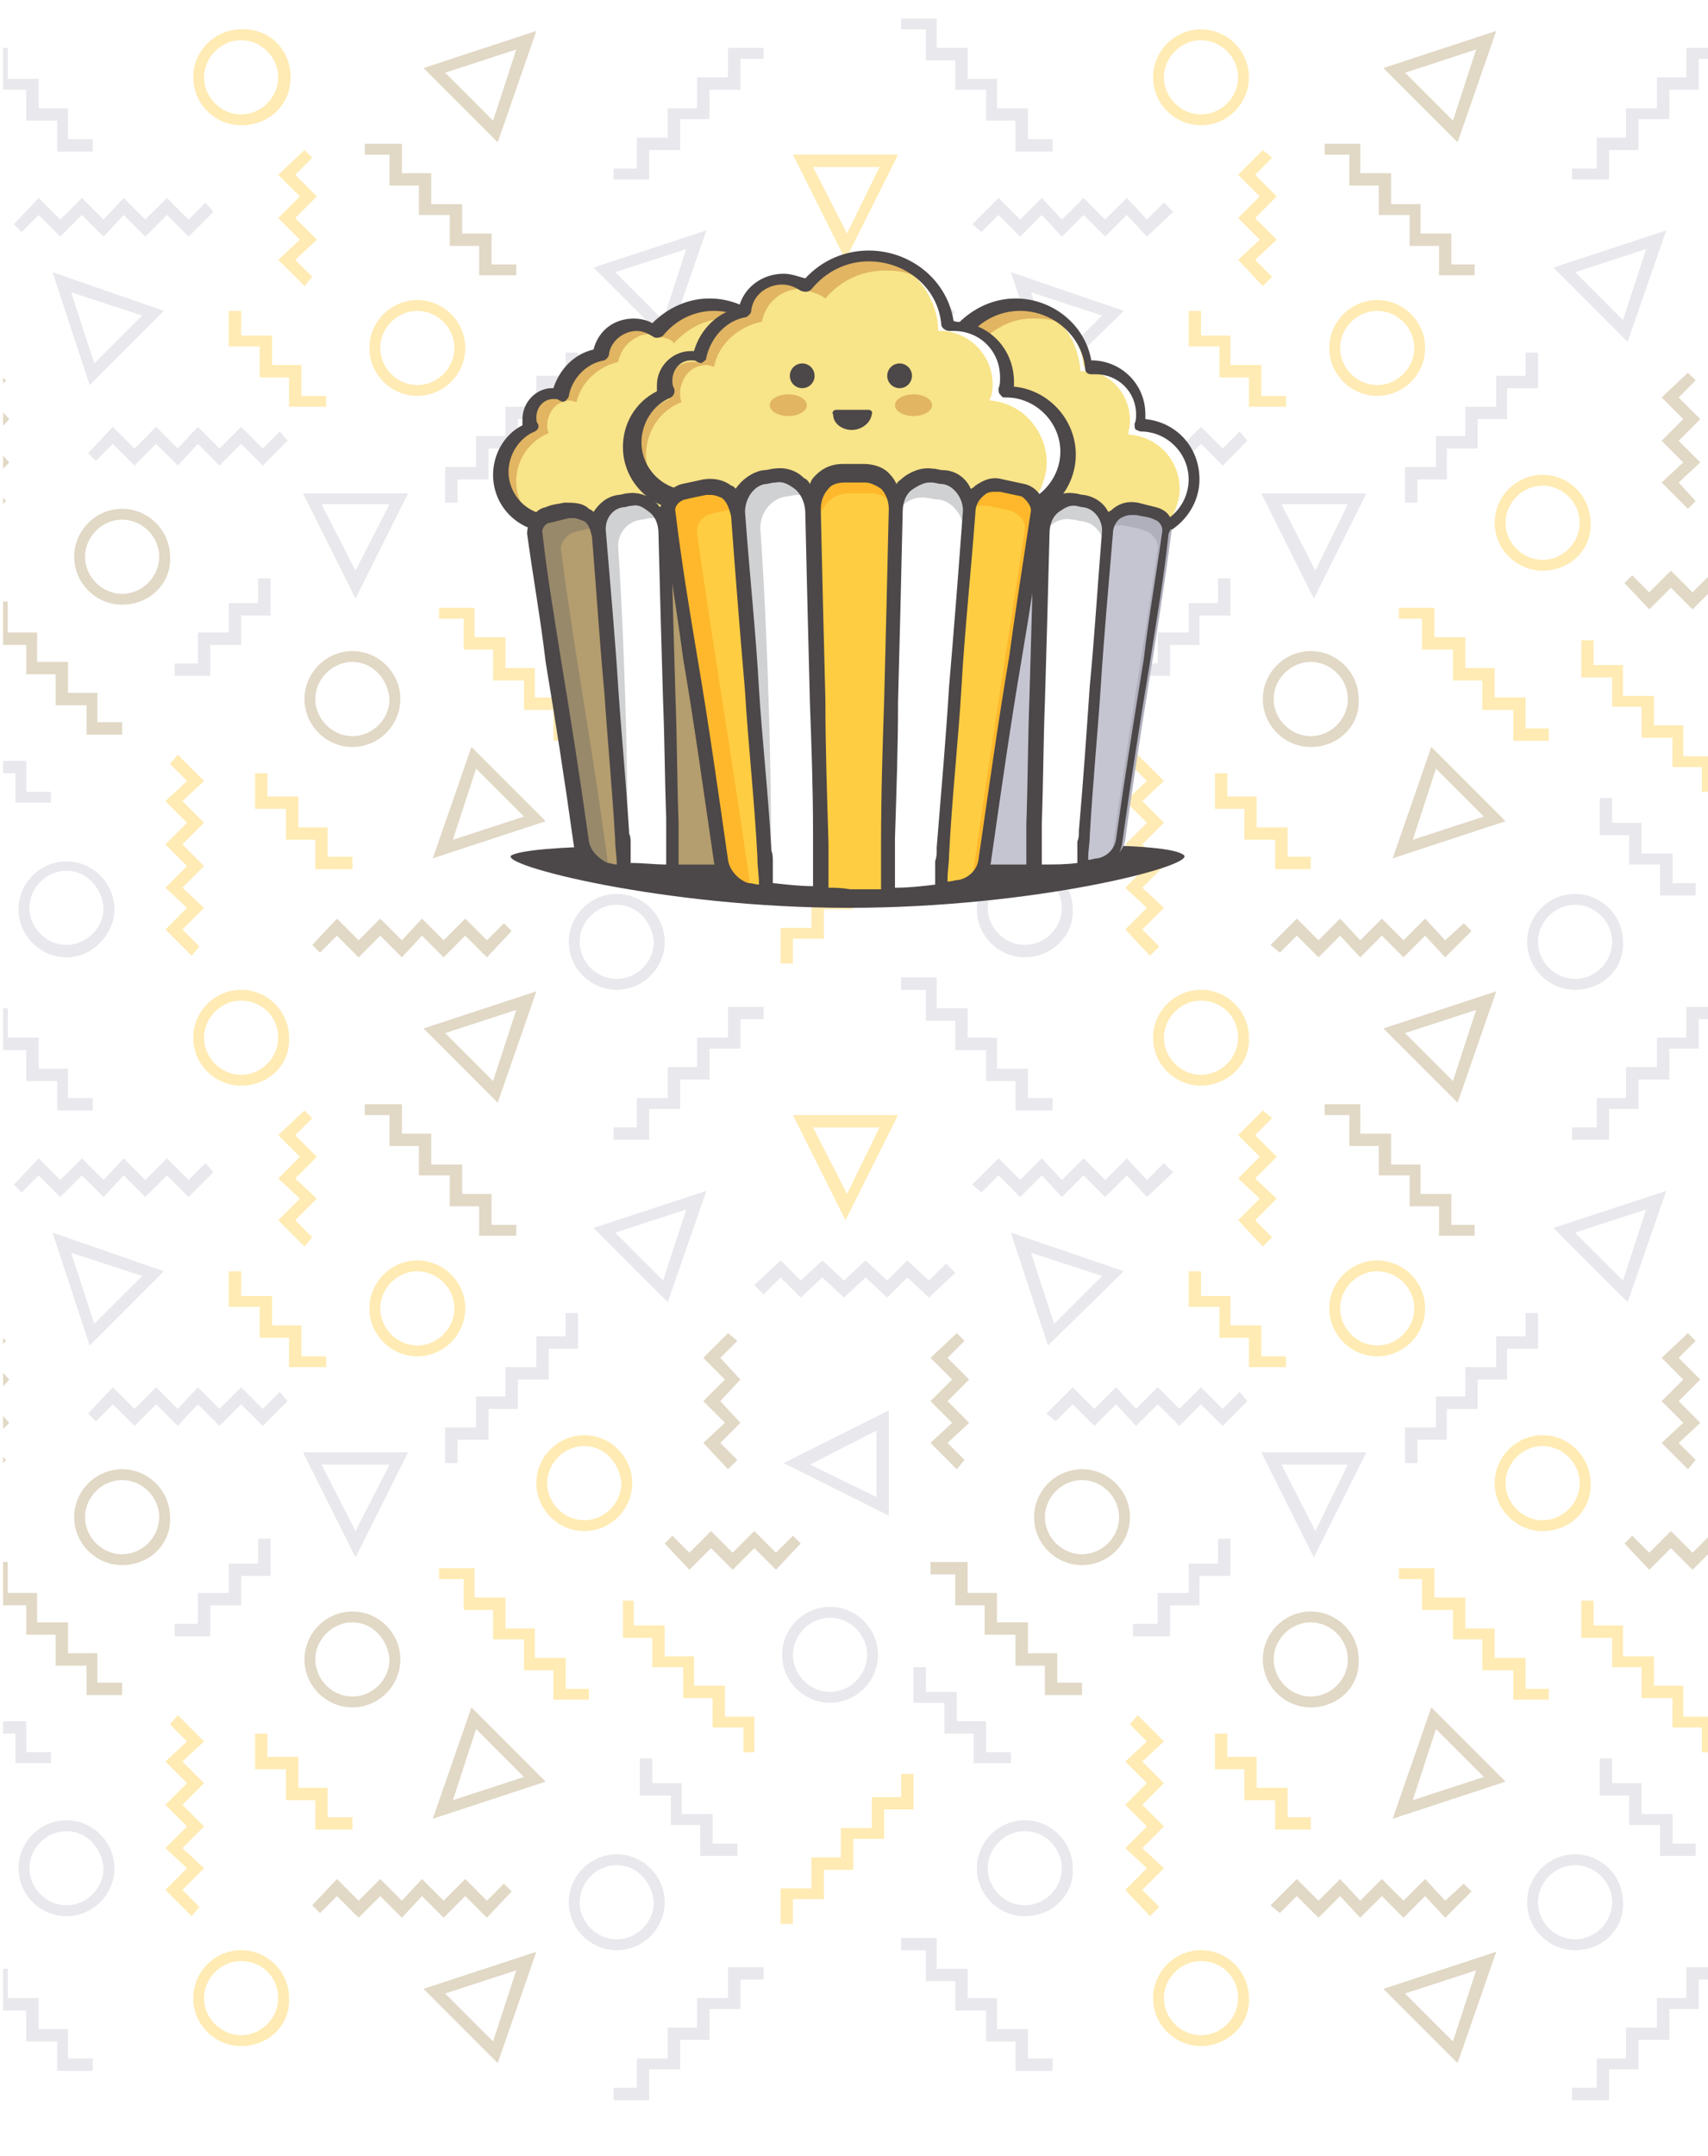 <?xml version="1.0" encoding="utf-8"?>
<!-- Generator: Adobe Illustrator 19.0.0, SVG Export Plug-In . SVG Version: 6.00 Build 0)  -->
<svg version="1.1" id="Capa_1" xmlns="http://www.w3.org/2000/svg" xmlns:xlink="http://www.w3.org/1999/xlink" x="0px" y="0px"
	 viewBox="-24.8 -7.2 110.5 139.4" style="enable-background:new -24.8 -7.2 110.5 139.4;" xml:space="preserve">
<style type="text/css">
	.st0{clip-path:url(#SVGID_2_);fill:#FFFFFF;}
	.st1{opacity:0.4;clip-path:url(#SVGID_2_);}
	.st2{fill:#FFCD41;}
	.st3{fill:#C5C5D2;}
	.st4{fill:#B49D6E;}
	.st5{clip-path:url(#SVGID_2_);}
	.st6{fill:#4C4748;}
	.st7{fill:#F8E489;}
	.st8{fill:#FFFFFF;}
	.st9{fill:#E1B562;}
	.st10{fill:#98896B;}
	.st11{fill:#D0D1D3;}
	.st12{fill:#B0B0BD;}
	.st13{fill:#FFB82C;}
</style>
<g>
	<defs>
		<rect id="SVGID_1_" x="-24.6" y="-7.2" width="110.4" height="139.4"/>
	</defs>
	<clipPath id="SVGID_2_">
		<use xlink:href="#SVGID_1_"  style="overflow:visible;"/>
	</clipPath>
	<rect x="-29.5" y="-12.2" class="st0" width="123.2" height="153.5"/>
	<g class="st1">
		<g>
			<g>
				<g>
					<polygon class="st2" points="-32.3,14.6 -33.6,13.3 -35,14.6 -36.4,13.3 -37.5,14.4 -38,13.8 -36.4,12.2 -35,13.6 -33.6,12.2 
						-32.3,13.6 -30.9,12.2 -29.5,13.6 -28.1,12.2 -26.7,13.6 -25.6,12.4 -25.1,13 -26.7,14.6 -28.1,13.3 -29.5,14.6 -30.9,13.3 
											"/>
				</g>
				<g>
					<path class="st2" d="M-9.2,0.9c-1.7,0-3.1-1.4-3.1-3.1s1.4-3.1,3.1-3.1C-7.4-5.4-6-4-6-2.2S-7.4,0.9-9.2,0.9z M-9.2-4.6
						c-1.3,0-2.4,1.1-2.4,2.4c0,1.3,1.1,2.4,2.4,2.4c1.3,0,2.4-1.1,2.4-2.4C-6.8-3.5-7.9-4.6-9.2-4.6z"/>
				</g>
				<g>
					<polygon class="st2" points="-31.6,51.6 -33.6,51.6 -33.6,53.5 -35.5,53.5 -35.5,55.1 -36.3,55.1 -36.3,52.8 -34.4,52.8 
						-34.4,50.8 -32.4,50.8 -32.4,48.9 -30.5,48.9 -30.5,46.9 -28.5,46.9 -28.5,45.4 -27.7,45.4 -27.7,47.7 -29.7,47.7 -29.7,49.6 
						-31.6,49.6 					"/>
				</g>
				<g>
					<polygon class="st3" points="-22.3,-2.1 -22.3,-0.2 -20.4,-0.2 -20.4,1.8 -18.8,1.8 -18.8,2.6 -21.1,2.6 -21.1,0.6 -23.1,0.6 
						-23.1,-1.4 -25,-1.4 -25,-3.3 -27,-3.3 -27,-5.3 -28.6,-5.3 -28.6,-6 -26.2,-6 -26.2,-4.1 -24.3,-4.1 -24.3,-2.1 					"/>
				</g>
				<g>
					<path class="st2" d="M-35.5,2.8h6.8l-3.4,6.8L-35.5,2.8z M-30,3.6h-4.3l2.2,4.3L-30,3.6z"/>
				</g>
				<g>
					<path class="st4" d="M7.4,2L2.6-2.8l7.3-2.4L7.4,2z M4-2.5l3.1,3.1L8.6-4L4-2.5z"/>
				</g>
				<g>
					<polygon class="st3" points="21.1,0.5 21.1,-1.4 23.1,-1.4 23.1,-3.4 24.6,-3.4 24.6,-4.1 22.3,-4.1 22.3,-2.2 20.3,-2.2 
						20.3,-0.2 18.4,-0.2 18.4,1.7 16.4,1.7 16.4,3.7 14.9,3.7 14.9,4.4 17.2,4.4 17.2,2.5 19.2,2.5 19.2,0.5 					"/>
				</g>
				<g>
					<path class="st2" d="M-9.2,63c-1.7,0-3.1-1.4-3.1-3.1c0-1.7,1.4-3.1,3.1-3.1c1.7,0,3.1,1.4,3.1,3.1C-6,61.6-7.4,63-9.2,63z
						 M-9.2,57.5c-1.3,0-2.4,1.1-2.4,2.4c0,1.3,1.1,2.4,2.4,2.4c1.3,0,2.4-1.1,2.4-2.4C-6.8,58.5-7.9,57.5-9.2,57.5z"/>
				</g>
				<g>
					<polygon class="st3" points="-22.3,59.9 -22.3,61.9 -20.4,61.9 -20.4,63.8 -18.8,63.8 -18.8,64.6 -21.1,64.6 -21.1,62.7 
						-23.1,62.7 -23.1,60.7 -25,60.7 -25,58.8 -27,58.8 -27,56.8 -28.6,56.8 -28.6,56 -26.2,56 -26.2,58 -24.3,58 -24.3,59.9 					
						"/>
				</g>
				<g>
					<path class="st4" d="M7.4,64.1l-4.8-4.8l7.3-2.4L7.4,64.1z M4,59.6l3.1,3.1l1.5-4.6L4,59.6z"/>
				</g>
				<g>
					<polygon class="st3" points="21.1,62.6 21.1,60.6 23.1,60.6 23.1,58.7 24.6,58.7 24.6,57.9 22.3,57.9 22.3,59.9 20.3,59.9 
						20.3,61.8 18.4,61.8 18.4,63.8 16.4,63.8 16.4,65.7 14.9,65.7 14.9,66.5 17.2,66.5 17.2,64.5 19.2,64.5 19.2,62.6 					"/>
				</g>
				<g>
					<path class="st3" d="M-33.2,40.8c-1.7,0-3.1-1.4-3.1-3.1c0-1.7,1.4-3.1,3.1-3.1c1.7,0,3.1,1.4,3.1,3.1
						C-30.1,39.4-31.5,40.8-33.2,40.8z M-33.2,35.3c-1.3,0-2.4,1.1-2.4,2.4s1.1,2.4,2.4,2.4c1.3,0,2.4-1.1,2.4-2.4
						S-31.9,35.3-33.2,35.3z"/>
				</g>
				<g>
					<path class="st3" d="M-29.3,21.9v6.8l-6.8-3.4L-29.3,21.9z M-30.1,27.5v-4.3l-4.3,2.2L-30.1,27.5z"/>
				</g>
				<g>
					<polygon class="st3" points="29.8,14.6 28.4,13.3 27,14.6 25.7,13.3 24.6,14.4 24,13.8 25.7,12.2 27,13.6 28.4,12.2 29.8,13.6 
						31.2,12.2 32.6,13.6 33.9,12.2 35.3,13.6 36.4,12.4 37,13 35.3,14.6 33.9,13.3 32.6,14.6 31.2,13.3 					"/>
				</g>
				<g>
					<polygon class="st2" points="30.4,51.6 28.5,51.6 28.5,53.5 26.5,53.5 26.5,55.1 25.7,55.1 25.7,52.8 27.7,52.8 27.7,50.8 
						29.6,50.8 29.6,48.9 31.6,48.9 31.6,46.9 33.5,46.9 33.5,45.4 34.3,45.4 34.3,47.7 32.4,47.7 32.4,49.6 30.4,49.6 					"/>
				</g>
				<g>
					<path class="st2" d="M26.5,2.8h6.8l-3.4,6.8L26.5,2.8z M32.1,3.6h-4.3l2.2,4.3L32.1,3.6z"/>
				</g>
				<g>
					<path class="st3" d="M28.9,40.8c-1.7,0-3.1-1.4-3.1-3.1c0-1.7,1.4-3.1,3.1-3.1c1.7,0,3.1,1.4,3.1,3.1
						C32,39.4,30.6,40.8,28.9,40.8z M28.9,35.3c-1.3,0-2.4,1.1-2.4,2.4s1.1,2.4,2.4,2.4c1.3,0,2.4-1.1,2.4-2.4S30.2,35.3,28.9,35.3z
						"/>
				</g>
				<g>
					<path class="st3" d="M32.7,21.9v6.8l-6.8-3.4L32.7,21.9z M31.9,27.5v-4.3l-4.3,2.2L31.9,27.5z"/>
				</g>
				<g>
					<polygon class="st4" points="1.2,54.7 -0.2,53.3 -1.6,54.7 -3,53.3 -4.1,54.4 -4.6,53.9 -3,52.2 -1.6,53.6 -0.2,52.2 1.2,53.6 
						2.5,52.2 3.9,53.6 5.3,52.2 6.7,53.6 7.8,52.5 8.3,53 6.7,54.7 5.3,53.3 3.9,54.7 2.5,53.3 					"/>
				</g>
				<g>
					<path class="st4" d="M5.7,41.1l4.8,4.8l-7.3,2.4L5.7,41.1z M9.1,45.6l-3.1-3.1l-1.5,4.6L9.1,45.6z"/>
				</g>
				<g>
					<path class="st3" d="M-20.5,54.7c-1.7,0-3.1-1.4-3.1-3.1c0-1.7,1.4-3.1,3.1-3.1s3.1,1.4,3.1,3.1
						C-17.4,53.2-18.8,54.7-20.5,54.7z M-20.5,49.1c-1.3,0-2.4,1.1-2.4,2.4c0,1.3,1.1,2.4,2.4,2.4c1.3,0,2.4-1.1,2.4-2.4
						C-18.2,50.2-19.2,49.1-20.5,49.1z"/>
				</g>
				<g>
					<path class="st3" d="M-5.2,24.7h6.8l-3.4,6.8L-5.2,24.7z M0.4,25.4H-4l2.2,4.3L0.4,25.4z"/>
				</g>
				<g>
					<path class="st3" d="M-14.2,12.9l-4.8,4.8l-2.4-7.3L-14.2,12.9z M-18.7,16.3l3.1-3.1l-4.6-1.5L-18.7,16.3z"/>
				</g>
				<g>
					<path class="st3" d="M18.4,14.9l-4.8-4.8l7.3-2.4L18.4,14.9z M15,10.4l3.1,3.1l1.5-4.6L15,10.4z"/>
				</g>
				<g>
					<path class="st2" d="M13,29.7c-1.7,0-3.1-1.4-3.1-3.1c0-1.7,1.4-3.1,3.1-3.1c1.7,0,3.1,1.4,3.1,3.1
						C16.1,28.3,14.7,29.7,13,29.7z M13,24.2c-1.3,0-2.4,1.1-2.4,2.4c0,1.3,1.1,2.4,2.4,2.4c1.3,0,2.4-1.1,2.4-2.4
						C15.3,25.3,14.3,24.2,13,24.2z"/>
				</g>
				<g>
					<path class="st2" d="M2.2,18.4c-1.7,0-3.1-1.4-3.1-3.1s1.4-3.1,3.1-3.1c1.7,0,3.1,1.4,3.1,3.1S3.9,18.4,2.2,18.4z M2.2,12.9
						c-1.3,0-2.4,1.1-2.4,2.4s1.1,2.4,2.4,2.4s2.4-1.1,2.4-2.4S3.5,12.9,2.2,12.9z"/>
				</g>
				<g>
					<path class="st4" d="M-16.9,31.9c-1.7,0-3.1-1.4-3.1-3.1c0-1.7,1.4-3.1,3.1-3.1s3.1,1.4,3.1,3.1
						C-13.7,30.5-15.1,31.9-16.9,31.9z M-16.9,26.4c-1.3,0-2.4,1.1-2.4,2.4c0,1.3,1.1,2.4,2.4,2.4s2.4-1.1,2.4-2.4
						C-14.5,27.5-15.6,26.4-16.9,26.4z"/>
				</g>
				<g>
					<polygon class="st4" points="-20.4,35.6 -20.4,37.6 -18.5,37.6 -18.5,39.5 -16.9,39.5 -16.9,40.3 -19.2,40.3 -19.2,38.4 
						-21.2,38.4 -21.2,36.4 -23.1,36.4 -23.1,34.5 -25.1,34.5 -25.1,32.5 -26.6,32.5 -26.6,31.7 -24.3,31.7 -24.3,33.7 -22.4,33.7 
						-22.4,35.6 					"/>
				</g>
				<g>
					<polygon class="st3" points="-13.3,22.9 -14.7,21.5 -16.1,22.9 -17.5,21.5 -18.6,22.6 -19.1,22.1 -17.5,20.4 -16.1,21.8 
						-14.7,20.4 -13.3,21.8 -12,20.4 -10.6,21.8 -9.2,20.4 -7.8,21.8 -6.7,20.7 -6.2,21.3 -7.8,22.9 -9.2,21.5 -10.6,22.9 -12,21.5 
											"/>
				</g>
				<g>
					<polygon class="st2" points="9.8,36 9.8,37.9 11.8,37.9 11.8,39.9 13.3,39.9 13.3,40.7 11,40.7 11,38.7 9.1,38.7 9.1,36.8 
						7.1,36.8 7.1,34.8 5.2,34.8 5.2,32.8 3.6,32.8 3.6,32.1 5.9,32.1 5.9,34 7.9,34 7.9,36 					"/>
				</g>
				<g>
					<polygon class="st3" points="-25,40.1 -25,42 -23.1,42 -23.1,44 -21.5,44 -21.5,44.7 -23.8,44.7 -23.8,42.8 -25.8,42.8 
						-25.8,40.8 -27.7,40.8 -27.7,38.5 -27,38.5 -27,40.1 					"/>
				</g>
				<g>
					<polygon class="st2" points="-4.3,5.5 -5.7,6.9 -4.3,8.3 -5.7,9.6 -4.6,10.7 -5.1,11.3 -6.8,9.6 -5.4,8.3 -6.8,6.9 -5.4,5.5 
						-6.8,4.1 -5.1,2.5 -4.6,3 -5.7,4.1 					"/>
				</g>
				<g>
					<polygon class="st2" points="-7.2,14.5 -7.2,16.4 -5.3,16.4 -5.3,18.4 -3.7,18.4 -3.7,19.1 -6.1,19.1 -6.1,17.2 -8,17.2 
						-8,15.2 -10,15.2 -10,12.9 -9.2,12.9 -9.2,14.5 					"/>
				</g>
				<g>
					<path class="st3" d="M15.1,56.8c-1.7,0-3.1-1.4-3.1-3.1c0-1.7,1.4-3.1,3.1-3.1c1.7,0,3.1,1.4,3.1,3.1
						C18.2,55.4,16.8,56.8,15.1,56.8z M15.1,51.3c-1.3,0-2.4,1.1-2.4,2.4c0,1.3,1.1,2.4,2.4,2.4c1.3,0,2.4-1.1,2.4-2.4
						C17.4,52.4,16.4,51.3,15.1,51.3z"/>
				</g>
				<g>
					<polygon class="st4" points="21.2,29.7 22.6,31.1 24,29.7 25.4,31.1 26.5,30 27,30.5 25.4,32.2 24,30.8 22.6,32.2 21.2,30.8 
						19.8,32.2 18.2,30.5 18.7,30 19.8,31.1 					"/>
				</g>
				<g>
					<polygon class="st3" points="19.3,46 19.3,48 21.3,48 21.3,49.9 22.9,49.9 22.9,50.7 20.5,50.7 20.5,48.7 18.6,48.7 18.6,46.8 
						16.6,46.8 16.6,44.4 17.4,44.4 17.4,46 					"/>
				</g>
				<g>
					<path class="st4" d="M-2,41.1c-1.7,0-3.1-1.4-3.1-3.1c0-1.7,1.4-3.1,3.1-3.1c1.7,0,3.1,1.4,3.1,3.1C1.1,39.7-0.3,41.1-2,41.1z
						 M-2,35.6c-1.3,0-2.4,1.1-2.4,2.4c0,1.3,1.1,2.4,2.4,2.4c1.3,0,2.4-1.1,2.4-2.4C0.3,36.7-0.7,35.6-2,35.6z"/>
				</g>
				<g>
					<polygon class="st3" points="-12,33.7 -10,33.7 -10,31.8 -8.1,31.8 -8.1,30.2 -7.3,30.2 -7.3,32.6 -9.2,32.6 -9.2,34.5 
						-11.2,34.5 -11.2,36.5 -13.5,36.5 -13.5,35.7 -12,35.7 					"/>
				</g>
				<g>
					<polygon class="st2" points="-11.6,48.8 -13,50.2 -11.6,51.5 -13,52.9 -11.9,54 -12.4,54.6 -14.1,52.9 -12.7,51.5 -14.1,50.2 
						-12.7,48.8 -14.1,47.4 -12.7,46 -14.1,44.6 -12.7,43.3 -13.8,42.2 -13.3,41.6 -11.6,43.3 -13,44.6 -11.6,46 -13,47.4 					"/>
				</g>
				<g>
					<polygon class="st4" points="23.1,19.9 21.8,21.3 23.1,22.7 21.8,24 22.9,25.2 22.3,25.7 20.7,24 22.1,22.7 20.7,21.3 
						22.1,19.9 20.7,18.5 22.3,16.9 22.9,17.4 21.8,18.5 					"/>
				</g>
				<g>
					<polygon class="st3" points="7.9,19.1 9.9,19.1 9.9,17.1 11.8,17.1 11.8,15.6 12.6,15.6 12.6,17.9 10.7,17.9 10.7,19.9 
						8.7,19.9 8.7,21.8 6.8,21.8 6.8,23.8 4.8,23.8 4.8,25.3 4,25.3 4,23 6,23 6,21 7.9,21 					"/>
				</g>
				<g>
					<polygon class="st2" points="-5.5,44.3 -5.5,46.3 -3.6,46.3 -3.6,48.2 -2,48.2 -2,49 -4.4,49 -4.4,47.1 -6.3,47.1 -6.3,45.1 
						-8.3,45.1 -8.3,42.8 -7.5,42.8 -7.5,44.3 					"/>
				</g>
				<g>
					<polygon class="st4" points="-24.2,19.9 -25.5,21.3 -24.2,22.7 -25.5,24 -24.4,25.2 -25,25.7 -26.6,24 -25.3,22.7 -26.6,21.3 
						-25.3,19.9 -26.6,18.5 -25,16.9 -24.4,17.4 -25.5,18.5 					"/>
				</g>
				<g>
					<polygon class="st3" points="-18.1,8.1 -19.5,6.7 -20.9,8.1 -22.3,6.7 -23.4,7.8 -23.9,7.3 -22.3,5.6 -20.9,7 -19.5,5.6 
						-18.1,7 -16.8,5.6 -15.4,7 -14,5.6 -12.6,7 -11.5,5.9 -11,6.5 -12.6,8.1 -14,6.7 -15.4,8.1 -16.8,6.7 					"/>
				</g>
				<g>
					<polygon class="st4" points="5.1,6 5.1,7.9 7,7.9 7,9.9 8.6,9.9 8.6,10.6 6.2,10.6 6.2,8.7 4.3,8.7 4.3,6.7 2.3,6.7 2.3,4.8 
						0.4,4.8 0.4,2.8 -1.2,2.8 -1.2,2.1 1.2,2.1 1.2,4 3.1,4 3.1,6 					"/>
				</g>
				<g>
					<polygon class="st2" points="19.4,40.5 21.3,40.5 21.3,42.4 23.3,42.4 23.3,44 24,44 24,41.7 22.1,41.7 22.1,39.7 20.1,39.7 
						20.1,37.8 18.2,37.8 18.2,35.8 16.2,35.8 16.2,34.2 15.5,34.2 15.5,36.6 17.4,36.6 17.4,38.5 19.4,38.5 					"/>
				</g>
			</g>
			<g>
				<g>
					<polygon class="st2" points="-32.3,76.7 -33.6,75.4 -35,76.7 -36.4,75.4 -37.5,76.5 -38,75.9 -36.4,74.3 -35,75.6 -33.6,74.3 
						-32.3,75.6 -30.9,74.3 -29.5,75.6 -28.1,74.3 -26.7,75.6 -25.6,74.5 -25.1,75.1 -26.7,76.7 -28.1,75.4 -29.5,76.7 -30.9,75.4 
											"/>
				</g>
				<g>
					<polygon class="st2" points="-31.6,113.7 -33.6,113.7 -33.6,115.6 -35.5,115.6 -35.5,117.2 -36.3,117.2 -36.3,114.9 
						-34.4,114.9 -34.4,112.9 -32.4,112.9 -32.4,111 -30.5,111 -30.5,109 -28.5,109 -28.5,107.5 -27.7,107.5 -27.7,109.8 
						-29.7,109.8 -29.7,111.7 -31.6,111.7 					"/>
				</g>
				<g>
					<path class="st2" d="M-35.5,64.9h6.8l-3.4,6.8L-35.5,64.9z M-30,65.7h-4.3l2.2,4.3L-30,65.7z"/>
				</g>
				<g>
					<path class="st2" d="M-9.2,125.1c-1.7,0-3.1-1.4-3.1-3.1c0-1.7,1.4-3.1,3.1-3.1c1.7,0,3.1,1.4,3.1,3.1
						C-6,123.7-7.4,125.1-9.2,125.1z M-9.2,119.6c-1.3,0-2.4,1.1-2.4,2.4c0,1.3,1.1,2.4,2.4,2.4c1.3,0,2.4-1.1,2.4-2.4
						C-6.8,120.6-7.9,119.6-9.2,119.6z"/>
				</g>
				<g>
					<polygon class="st3" points="-22.3,122 -22.3,124 -20.4,124 -20.4,125.9 -18.8,125.9 -18.8,126.7 -21.1,126.7 -21.1,124.8 
						-23.1,124.8 -23.1,122.8 -25,122.8 -25,120.9 -27,120.9 -27,118.9 -28.6,118.9 -28.6,118.1 -26.2,118.1 -26.2,120.1 
						-24.3,120.1 -24.3,122 					"/>
				</g>
				<g>
					<path class="st4" d="M7.4,126.2l-4.8-4.8l7.3-2.4L7.4,126.2z M4,121.7l3.1,3.1l1.5-4.6L4,121.7z"/>
				</g>
				<g>
					<polygon class="st3" points="21.1,124.7 21.1,122.7 23.1,122.7 23.1,120.8 24.6,120.8 24.6,120 22.3,120 22.3,122 20.3,122 
						20.3,123.9 18.4,123.9 18.4,125.9 16.4,125.9 16.4,127.8 14.9,127.8 14.9,128.6 17.2,128.6 17.2,126.6 19.2,126.6 19.2,124.7 
											"/>
				</g>
				<g>
					<path class="st3" d="M-33.2,102.9c-1.7,0-3.1-1.4-3.1-3.1s1.4-3.1,3.1-3.1c1.7,0,3.1,1.4,3.1,3.1S-31.5,102.9-33.2,102.9z
						 M-33.2,97.4c-1.3,0-2.4,1.1-2.4,2.4s1.1,2.4,2.4,2.4c1.3,0,2.4-1.1,2.4-2.4S-31.9,97.4-33.2,97.4z"/>
				</g>
				<g>
					<path class="st3" d="M-29.3,84v6.8l-6.8-3.4L-29.3,84z M-30.1,89.6v-4.3l-4.3,2.2L-30.1,89.6z"/>
				</g>
				<g>
					<polygon class="st3" points="29.8,76.7 28.4,75.4 27,76.7 25.7,75.4 24.6,76.5 24,75.9 25.7,74.3 27,75.6 28.4,74.3 29.8,75.6 
						31.2,74.3 32.6,75.6 33.9,74.3 35.3,75.6 36.4,74.5 37,75.1 35.3,76.7 33.9,75.4 32.6,76.7 31.2,75.4 					"/>
				</g>
				<g>
					<polygon class="st2" points="30.4,113.7 28.5,113.7 28.5,115.6 26.5,115.6 26.5,117.2 25.7,117.2 25.7,114.9 27.7,114.9 
						27.7,112.9 29.6,112.9 29.6,111 31.6,111 31.6,109 33.5,109 33.5,107.5 34.3,107.5 34.3,109.8 32.4,109.8 32.4,111.7 
						30.4,111.7 					"/>
				</g>
				<g>
					<path class="st2" d="M26.5,64.9h6.8l-3.4,6.8L26.5,64.9z M32.1,65.7h-4.3l2.2,4.3L32.1,65.7z"/>
				</g>
				<g>
					<path class="st3" d="M28.9,102.9c-1.7,0-3.1-1.4-3.1-3.1s1.4-3.1,3.1-3.1c1.7,0,3.1,1.4,3.1,3.1S30.6,102.9,28.9,102.9z
						 M28.9,97.4c-1.3,0-2.4,1.1-2.4,2.4s1.1,2.4,2.4,2.4c1.3,0,2.4-1.1,2.4-2.4S30.2,97.4,28.9,97.4z"/>
				</g>
				<g>
					<path class="st3" d="M32.7,84v6.8l-6.8-3.4L32.7,84z M31.9,89.6v-4.3l-4.3,2.2L31.9,89.6z"/>
				</g>
				<g>
					<polygon class="st4" points="1.2,116.8 -0.2,115.4 -1.6,116.8 -3,115.4 -4.1,116.5 -4.6,116 -3,114.3 -1.6,115.7 -0.2,114.3 
						1.2,115.7 2.5,114.3 3.9,115.7 5.3,114.3 6.7,115.7 7.8,114.6 8.3,115.1 6.7,116.8 5.3,115.4 3.9,116.8 2.5,115.4 					"/>
				</g>
				<g>
					<path class="st4" d="M5.7,103.2l4.8,4.8l-7.3,2.4L5.7,103.2z M9.1,107.7l-3.1-3.1l-1.5,4.6L9.1,107.7z"/>
				</g>
				<g>
					<path class="st3" d="M-20.5,116.7c-1.7,0-3.1-1.4-3.1-3.1c0-1.7,1.4-3.1,3.1-3.1s3.1,1.4,3.1,3.1
						C-17.4,115.3-18.8,116.7-20.5,116.7z M-20.5,111.2c-1.3,0-2.4,1.1-2.4,2.4c0,1.3,1.1,2.4,2.4,2.4c1.3,0,2.4-1.1,2.4-2.4
						C-18.2,112.3-19.2,111.2-20.5,111.2z"/>
				</g>
				<g>
					<path class="st3" d="M-5.2,86.7h6.8l-3.4,6.8L-5.2,86.7z M0.4,87.5H-4l2.2,4.3L0.4,87.5z"/>
				</g>
				<g>
					<path class="st3" d="M-14.2,75l-4.8,4.8l-2.4-7.3L-14.2,75z M-18.7,78.4l3.1-3.1l-4.6-1.5L-18.7,78.4z"/>
				</g>
				<g>
					<path class="st3" d="M18.4,77l-4.8-4.8l7.3-2.4L18.4,77z M15,72.5l3.1,3.1l1.5-4.6L15,72.5z"/>
				</g>
				<g>
					<path class="st2" d="M13,91.8c-1.7,0-3.1-1.4-3.1-3.1c0-1.7,1.4-3.1,3.1-3.1c1.7,0,3.1,1.4,3.1,3.1
						C16.1,90.4,14.7,91.8,13,91.8z M13,86.3c-1.3,0-2.4,1.1-2.4,2.4c0,1.3,1.1,2.4,2.4,2.4c1.3,0,2.4-1.1,2.4-2.4
						C15.3,87.4,14.3,86.3,13,86.3z"/>
				</g>
				<g>
					<path class="st2" d="M2.2,80.5c-1.7,0-3.1-1.4-3.1-3.1c0-1.7,1.4-3.1,3.1-3.1c1.7,0,3.1,1.4,3.1,3.1
						C5.3,79.1,3.9,80.5,2.2,80.5z M2.2,75c-1.3,0-2.4,1.1-2.4,2.4s1.1,2.4,2.4,2.4s2.4-1.1,2.4-2.4S3.5,75,2.2,75z"/>
				</g>
				<g>
					<path class="st4" d="M-16.9,94c-1.7,0-3.1-1.4-3.1-3.1c0-1.7,1.4-3.1,3.1-3.1s3.1,1.4,3.1,3.1C-13.7,92.6-15.1,94-16.9,94z
						 M-16.9,88.5c-1.3,0-2.4,1.1-2.4,2.4c0,1.3,1.1,2.4,2.4,2.4s2.4-1.1,2.4-2.4C-14.5,89.6-15.6,88.5-16.9,88.5z"/>
				</g>
				<g>
					<polygon class="st4" points="-20.4,97.7 -20.4,99.7 -18.5,99.7 -18.5,101.6 -16.9,101.6 -16.9,102.4 -19.2,102.4 -19.2,100.5 
						-21.2,100.5 -21.2,98.5 -23.1,98.5 -23.1,96.6 -25.1,96.6 -25.1,94.6 -26.6,94.6 -26.6,93.8 -24.3,93.8 -24.3,95.8 -22.4,95.8 
						-22.4,97.7 					"/>
				</g>
				<g>
					<polygon class="st3" points="-13.3,85 -14.7,83.6 -16.1,85 -17.5,83.6 -18.6,84.7 -19.1,84.2 -17.5,82.5 -16.1,83.9 
						-14.7,82.5 -13.3,83.9 -12,82.5 -10.6,83.9 -9.2,82.5 -7.8,83.9 -6.7,82.8 -6.2,83.4 -7.8,85 -9.2,83.6 -10.6,85 -12,83.6 
											"/>
				</g>
				<g>
					<polygon class="st2" points="9.8,98.1 9.8,100 11.8,100 11.8,102 13.3,102 13.3,102.7 11,102.7 11,100.8 9.1,100.8 9.1,98.8 
						7.1,98.8 7.1,96.9 5.2,96.9 5.2,94.9 3.6,94.9 3.6,94.2 5.9,94.2 5.9,96.1 7.9,96.1 7.9,98.1 					"/>
				</g>
				<g>
					<polygon class="st3" points="-25,102.2 -25,104.1 -23.1,104.1 -23.1,106.1 -21.5,106.1 -21.5,106.8 -23.8,106.8 -23.8,104.9 
						-25.8,104.9 -25.8,102.9 -27.7,102.9 -27.7,100.6 -27,100.6 -27,102.2 					"/>
				</g>
				<g>
					<polygon class="st2" points="-4.3,67.6 -5.7,69 -4.3,70.3 -5.7,71.7 -4.6,72.8 -5.1,73.4 -6.8,71.7 -5.4,70.3 -6.8,69 
						-5.4,67.6 -6.8,66.2 -5.1,64.6 -4.6,65.1 -5.7,66.2 					"/>
				</g>
				<g>
					<polygon class="st2" points="-7.2,76.6 -7.2,78.5 -5.3,78.5 -5.3,80.5 -3.7,80.5 -3.7,81.2 -6.1,81.2 -6.1,79.3 -8,79.3 
						-8,77.3 -10,77.3 -10,75 -9.2,75 -9.2,76.6 					"/>
				</g>
				<g>
					<path class="st3" d="M15.1,118.9c-1.7,0-3.1-1.4-3.1-3.1c0-1.7,1.4-3.1,3.1-3.1c1.7,0,3.1,1.4,3.1,3.1
						C18.2,117.5,16.8,118.9,15.1,118.9z M15.1,113.4c-1.3,0-2.4,1.1-2.4,2.4c0,1.3,1.1,2.4,2.4,2.4c1.3,0,2.4-1.1,2.4-2.4
						C17.4,114.5,16.4,113.4,15.1,113.4z"/>
				</g>
				<g>
					<polygon class="st4" points="21.2,91.8 22.6,93.2 24,91.8 25.4,93.2 26.5,92.1 27,92.6 25.4,94.3 24,92.9 22.6,94.3 21.2,92.9 
						19.8,94.3 18.2,92.6 18.7,92.1 19.8,93.2 					"/>
				</g>
				<g>
					<polygon class="st3" points="19.3,108.1 19.3,110.1 21.3,110.1 21.3,112 22.9,112 22.9,112.8 20.5,112.8 20.5,110.8 
						18.6,110.8 18.6,108.9 16.6,108.9 16.6,106.5 17.4,106.5 17.4,108.1 					"/>
				</g>
				<g>
					<path class="st4" d="M-2,103.2c-1.7,0-3.1-1.4-3.1-3.1c0-1.7,1.4-3.1,3.1-3.1c1.7,0,3.1,1.4,3.1,3.1
						C1.1,101.8-0.3,103.2-2,103.2z M-2,97.7c-1.3,0-2.4,1.1-2.4,2.4c0,1.3,1.1,2.4,2.4,2.4c1.3,0,2.4-1.1,2.4-2.4
						C0.3,98.8-0.7,97.7-2,97.7z"/>
				</g>
				<g>
					<polygon class="st3" points="-12,95.8 -10,95.8 -10,93.9 -8.1,93.9 -8.1,92.3 -7.3,92.3 -7.3,94.7 -9.2,94.7 -9.2,96.6 
						-11.2,96.6 -11.2,98.6 -13.5,98.6 -13.5,97.8 -12,97.8 					"/>
				</g>
				<g>
					<polygon class="st2" points="-11.6,110.9 -13,112.3 -11.6,113.6 -13,115 -11.9,116.1 -12.4,116.7 -14.1,115 -12.7,113.6 
						-14.1,112.3 -12.7,110.9 -14.1,109.5 -12.7,108.1 -14.1,106.7 -12.7,105.4 -13.8,104.3 -13.3,103.7 -11.6,105.4 -13,106.7 
						-11.6,108.1 -13,109.5 					"/>
				</g>
				<g>
					<polygon class="st4" points="23.1,82 21.8,83.4 23.1,84.8 21.8,86.1 22.9,87.2 22.3,87.8 20.7,86.1 22.1,84.8 20.7,83.4 
						22.1,82 20.7,80.6 22.3,79 22.9,79.5 21.8,80.6 					"/>
				</g>
				<g>
					<polygon class="st3" points="7.9,81.2 9.9,81.2 9.9,79.2 11.8,79.2 11.8,77.7 12.6,77.7 12.6,80 10.7,80 10.7,82 8.7,82 
						8.7,83.9 6.8,83.9 6.8,85.9 4.8,85.9 4.8,87.4 4,87.4 4,85.1 6,85.1 6,83.1 7.9,83.1 					"/>
				</g>
				<g>
					<polygon class="st2" points="-5.5,106.4 -5.5,108.4 -3.6,108.4 -3.6,110.3 -2,110.3 -2,111.1 -4.4,111.1 -4.4,109.2 
						-6.3,109.2 -6.3,107.2 -8.3,107.2 -8.3,104.9 -7.5,104.9 -7.5,106.4 					"/>
				</g>
				<g>
					<polygon class="st4" points="-24.2,82 -25.5,83.4 -24.2,84.8 -25.5,86.1 -24.4,87.2 -25,87.8 -26.6,86.1 -25.3,84.8 
						-26.6,83.4 -25.3,82 -26.6,80.6 -25,79 -24.4,79.5 -25.5,80.6 					"/>
				</g>
				<g>
					<polygon class="st3" points="-18.1,70.2 -19.5,68.8 -20.9,70.2 -22.3,68.8 -23.4,69.9 -23.9,69.4 -22.3,67.7 -20.9,69.1 
						-19.5,67.7 -18.1,69.1 -16.8,67.7 -15.4,69.1 -14,67.7 -12.6,69.1 -11.5,68 -11,68.6 -12.6,70.2 -14,68.8 -15.4,70.2 
						-16.8,68.8 					"/>
				</g>
				<g>
					<polygon class="st4" points="5.1,68.1 5.1,70 7,70 7,72 8.6,72 8.6,72.7 6.2,72.7 6.2,70.8 4.3,70.8 4.3,68.8 2.3,68.8 
						2.3,66.9 0.4,66.9 0.4,64.9 -1.2,64.9 -1.2,64.2 1.2,64.2 1.2,66.1 3.1,66.1 3.1,68.1 					"/>
				</g>
				<g>
					<polygon class="st2" points="19.4,102.6 21.3,102.6 21.3,104.5 23.3,104.5 23.3,106.1 24,106.1 24,103.8 22.1,103.8 
						22.1,101.8 20.1,101.8 20.1,99.9 18.2,99.9 18.2,97.9 16.2,97.9 16.2,96.3 15.5,96.3 15.5,98.7 17.4,98.7 17.4,100.6 
						19.4,100.6 					"/>
				</g>
			</g>
		</g>
		<g>
			<path class="st2" d="M52.9,0.9c-1.7,0-3.1-1.4-3.1-3.1s1.4-3.1,3.1-3.1c1.7,0,3.1,1.4,3.1,3.1S54.6,0.9,52.9,0.9z M52.9-4.6
				c-1.3,0-2.4,1.1-2.4,2.4c0,1.3,1.1,2.4,2.4,2.4c1.3,0,2.4-1.1,2.4-2.4C55.3-3.5,54.2-4.6,52.9-4.6z"/>
		</g>
		<g>
			<polygon class="st3" points="39.7,-2.1 39.7,-0.2 41.7,-0.2 41.7,1.8 43.3,1.8 43.3,2.6 40.9,2.6 40.9,0.6 39,0.6 39,-1.4 
				37,-1.4 37,-3.3 35.1,-3.3 35.1,-5.3 33.5,-5.3 33.5,-6 35.8,-6 35.8,-4.1 37.8,-4.1 37.8,-2.1 			"/>
		</g>
		<g>
			<path class="st4" d="M69.5,2l-4.8-4.8l7.3-2.4L69.5,2z M66.1-2.5l3.1,3.1L70.7-4L66.1-2.5z"/>
		</g>
		<g>
			<polygon class="st3" points="83.2,0.5 83.2,-1.4 85.1,-1.4 85.1,-3.4 86.7,-3.4 86.7,-4.1 84.3,-4.1 84.3,-2.2 82.4,-2.2 
				82.4,-0.2 80.4,-0.2 80.4,1.7 78.5,1.7 78.5,3.7 76.9,3.7 76.9,4.4 79.3,4.4 79.3,2.5 81.2,2.5 81.2,0.5 			"/>
		</g>
		<g>
			<path class="st2" d="M52.9,63c-1.7,0-3.1-1.4-3.1-3.1c0-1.7,1.4-3.1,3.1-3.1c1.7,0,3.1,1.4,3.1,3.1C56.1,61.6,54.6,63,52.9,63z
				 M52.9,57.5c-1.3,0-2.4,1.1-2.4,2.4c0,1.3,1.1,2.4,2.4,2.4c1.3,0,2.4-1.1,2.4-2.4C55.3,58.5,54.2,57.5,52.9,57.5z"/>
		</g>
		<g>
			<polygon class="st3" points="39.7,59.9 39.7,61.9 41.7,61.9 41.7,63.8 43.3,63.8 43.3,64.6 40.9,64.6 40.9,62.7 39,62.7 39,60.7 
				37,60.7 37,58.8 35.1,58.8 35.1,56.8 33.5,56.8 33.5,56 35.8,56 35.8,58 37.8,58 37.8,59.9 			"/>
		</g>
		<g>
			<path class="st4" d="M69.5,64.1l-4.8-4.8l7.3-2.4L69.5,64.1z M66.1,59.6l3.1,3.1l1.5-4.6L66.1,59.6z"/>
		</g>
		<g>
			<polygon class="st3" points="83.2,62.6 83.2,60.6 85.1,60.6 85.1,58.7 86.7,58.7 86.7,57.9 84.3,57.9 84.3,59.9 82.4,59.9 
				82.4,61.8 80.4,61.8 80.4,63.8 78.5,63.8 78.5,65.7 76.9,65.7 76.9,66.5 79.3,66.5 79.3,64.5 81.2,64.5 81.2,62.6 			"/>
		</g>
		<g>
			<polygon class="st3" points="91.9,14.6 90.5,13.3 89.1,14.6 87.7,13.3 86.6,14.4 86.1,13.8 87.7,12.2 89.1,13.6 90.5,12.2 
				91.9,13.6 93.3,12.2 94.6,13.6 96,12.2 97.4,13.6 98.5,12.4 99,13 97.4,14.6 96,13.3 94.6,14.6 93.3,13.3 			"/>
		</g>
		<g>
			<polygon class="st2" points="92.5,51.6 90.5,51.6 90.5,53.5 88.6,53.5 88.6,55.1 87.8,55.1 87.8,52.8 89.8,52.8 89.8,50.8 
				91.7,50.8 91.7,48.9 93.7,48.9 93.7,46.9 95.6,46.9 95.6,45.4 96.4,45.4 96.4,47.7 94.4,47.7 94.4,49.6 92.5,49.6 			"/>
		</g>
		<g>
			<path class="st2" d="M88.6,2.8h6.8L92,9.6L88.6,2.8z M94.2,3.6h-4.3L92,7.9L94.2,3.6z"/>
		</g>
		<g>
			<path class="st3" d="M90.9,40.8c-1.7,0-3.1-1.4-3.1-3.1c0-1.7,1.4-3.1,3.1-3.1c1.7,0,3.1,1.4,3.1,3.1
				C94.1,39.4,92.7,40.8,90.9,40.8z M90.9,35.3c-1.3,0-2.4,1.1-2.4,2.4s1.1,2.4,2.4,2.4c1.3,0,2.4-1.1,2.4-2.4S92.2,35.3,90.9,35.3z
				"/>
		</g>
		<g>
			<path class="st3" d="M94.8,21.9v6.8L88,25.3L94.8,21.9z M94,27.5v-4.3l-4.3,2.2L94,27.5z"/>
		</g>
		<g>
			<polygon class="st4" points="63.2,54.7 61.9,53.3 60.5,54.7 59.1,53.3 58,54.4 57.4,53.9 59.1,52.2 60.5,53.6 61.9,52.2 
				63.2,53.6 64.6,52.2 66,53.6 67.4,52.2 68.7,53.6 69.9,52.5 70.4,53 68.7,54.7 67.4,53.3 66,54.7 64.6,53.3 			"/>
		</g>
		<g>
			<path class="st4" d="M67.8,41.1l4.8,4.8l-7.3,2.4L67.8,41.1z M71.2,45.6l-3.1-3.1l-1.5,4.6L71.2,45.6z"/>
		</g>
		<g>
			<path class="st3" d="M41.5,54.7c-1.7,0-3.1-1.4-3.1-3.1c0-1.7,1.4-3.1,3.1-3.1c1.7,0,3.1,1.4,3.1,3.1
				C44.7,53.2,43.3,54.7,41.5,54.7z M41.5,49.1c-1.3,0-2.4,1.1-2.4,2.4c0,1.3,1.1,2.4,2.4,2.4s2.4-1.1,2.4-2.4
				C43.9,50.2,42.8,49.1,41.5,49.1z"/>
		</g>
		<g>
			<path class="st3" d="M56.8,24.7h6.8l-3.4,6.8L56.8,24.7z M62.4,25.4h-4.3l2.2,4.3L62.4,25.4z"/>
		</g>
		<g>
			<path class="st3" d="M47.9,12.9L43,17.7l-2.4-7.3L47.9,12.9z M43.4,16.3l3.1-3.1l-4.6-1.5L43.4,16.3z"/>
		</g>
		<g>
			<path class="st3" d="M80.5,14.9l-4.8-4.8l7.3-2.4L80.5,14.9z M77.1,10.4l3.1,3.1l1.5-4.6L77.1,10.4z"/>
		</g>
		<g>
			<path class="st2" d="M75,29.7c-1.7,0-3.1-1.4-3.1-3.1c0-1.7,1.4-3.1,3.1-3.1c1.7,0,3.1,1.4,3.1,3.1C78.2,28.3,76.8,29.7,75,29.7z
				 M75,24.2c-1.3,0-2.4,1.1-2.4,2.4c0,1.3,1.1,2.4,2.4,2.4c1.3,0,2.4-1.1,2.4-2.4C77.4,25.3,76.3,24.2,75,24.2z"/>
		</g>
		<g>
			<path class="st2" d="M64.3,18.4c-1.7,0-3.1-1.4-3.1-3.1s1.4-3.1,3.1-3.1s3.1,1.4,3.1,3.1S66,18.4,64.3,18.4z M64.3,12.9
				c-1.3,0-2.4,1.1-2.4,2.4s1.1,2.4,2.4,2.4c1.3,0,2.4-1.1,2.4-2.4S65.6,12.9,64.3,12.9z"/>
		</g>
		<g>
			<path class="st4" d="M45.2,31.9c-1.7,0-3.1-1.4-3.1-3.1c0-1.7,1.4-3.1,3.1-3.1c1.7,0,3.1,1.4,3.1,3.1
				C48.3,30.5,46.9,31.9,45.2,31.9z M45.2,26.4c-1.3,0-2.4,1.1-2.4,2.4c0,1.3,1.1,2.4,2.4,2.4c1.3,0,2.4-1.1,2.4-2.4
				C47.6,27.5,46.5,26.4,45.2,26.4z"/>
		</g>
		<g>
			<polygon class="st4" points="41.7,35.6 41.7,37.6 43.6,37.6 43.6,39.5 45.2,39.5 45.2,40.3 42.8,40.3 42.8,38.4 40.9,38.4 
				40.9,36.4 38.9,36.4 38.9,34.5 37,34.5 37,32.5 35.4,32.5 35.4,31.7 37.8,31.7 37.8,33.7 39.7,33.7 39.7,35.6 			"/>
		</g>
		<g>
			<polygon class="st3" points="48.7,22.9 47.4,21.5 46,22.9 44.6,21.5 43.5,22.6 42.9,22.1 44.6,20.4 46,21.8 47.4,20.4 48.7,21.8 
				50.1,20.4 51.5,21.8 52.9,20.4 54.3,21.8 55.4,20.7 55.9,21.3 54.3,22.9 52.9,21.5 51.5,22.9 50.1,21.5 			"/>
		</g>
		<g>
			<polygon class="st2" points="71.9,36 71.9,37.9 73.9,37.9 73.9,39.9 75.4,39.9 75.4,40.7 73.1,40.7 73.1,38.7 71.1,38.7 
				71.1,36.8 69.2,36.8 69.2,34.8 67.2,34.8 67.2,32.8 65.7,32.8 65.7,32.1 68,32.1 68,34 70,34 70,36 			"/>
		</g>
		<g>
			<polygon class="st3" points="37.1,40.1 37.1,42 39,42 39,44 40.6,44 40.6,44.7 38.2,44.7 38.2,42.8 36.3,42.8 36.3,40.8 
				34.3,40.8 34.3,38.5 35.1,38.5 35.1,40.1 			"/>
		</g>
		<g>
			<polygon class="st2" points="57.8,5.5 56.4,6.9 57.8,8.3 56.4,9.6 57.5,10.7 56.9,11.3 55.3,9.6 56.7,8.3 55.3,6.9 56.7,5.5 
				55.3,4.1 56.9,2.5 57.5,3 56.4,4.1 			"/>
		</g>
		<g>
			<polygon class="st2" points="54.8,14.5 54.8,16.4 56.8,16.4 56.8,18.4 58.4,18.4 58.4,19.1 56,19.1 56,17.2 54.1,17.2 54.1,15.2 
				52.1,15.2 52.1,12.9 52.9,12.9 52.9,14.5 			"/>
		</g>
		<g>
			<path class="st3" d="M77.1,56.8c-1.7,0-3.1-1.4-3.1-3.1c0-1.7,1.4-3.1,3.1-3.1c1.7,0,3.1,1.4,3.1,3.1
				C80.3,55.4,78.9,56.8,77.1,56.8z M77.1,51.3c-1.3,0-2.4,1.1-2.4,2.4c0,1.3,1.1,2.4,2.4,2.4c1.3,0,2.4-1.1,2.4-2.4
				C79.5,52.4,78.4,51.3,77.1,51.3z"/>
		</g>
		<g>
			<polygon class="st4" points="83.3,29.7 84.7,31.1 86.1,29.7 87.4,31.1 88.5,30 89.1,30.5 87.4,32.2 86.1,30.8 84.7,32.2 
				83.3,30.8 81.9,32.2 80.3,30.5 80.8,30 81.9,31.1 			"/>
		</g>
		<g>
			<polygon class="st3" points="81.4,46 81.4,48 83.4,48 83.4,49.9 84.9,49.9 84.9,50.7 82.6,50.7 82.6,48.7 80.6,48.7 80.6,46.8 
				78.7,46.8 78.7,44.4 79.5,44.4 79.5,46 			"/>
		</g>
		<g>
			<path class="st4" d="M60,41.1c-1.7,0-3.1-1.4-3.1-3.1c0-1.7,1.4-3.1,3.1-3.1c1.7,0,3.1,1.4,3.1,3.1C63.2,39.7,61.8,41.1,60,41.1z
				 M60,35.6c-1.3,0-2.4,1.1-2.4,2.4c0,1.3,1.1,2.4,2.4,2.4c1.3,0,2.4-1.1,2.4-2.4C62.4,36.7,61.3,35.6,60,35.6z"/>
		</g>
		<g>
			<polygon class="st3" points="50.1,33.7 52.1,33.7 52.1,31.8 54,31.8 54,30.2 54.8,30.2 54.8,32.6 52.8,32.6 52.8,34.5 50.9,34.5 
				50.9,36.5 48.5,36.5 48.5,35.7 50.1,35.7 			"/>
		</g>
		<g>
			<polygon class="st2" points="50.5,48.8 49.1,50.2 50.5,51.5 49.1,52.9 50.2,54 49.6,54.6 48,52.9 49.4,51.5 48,50.2 49.4,48.8 
				48,47.4 49.4,46 48,44.6 49.4,43.3 48.3,42.2 48.8,41.6 50.5,43.3 49.1,44.6 50.5,46 49.1,47.4 			"/>
		</g>
		<g>
			<polygon class="st4" points="85.2,19.9 83.8,21.3 85.2,22.7 83.8,24 84.9,25.2 84.4,25.7 82.7,24 84.1,22.7 82.7,21.3 84.1,19.9 
				82.7,18.5 84.4,16.9 84.9,17.4 83.8,18.5 			"/>
		</g>
		<g>
			<polygon class="st3" points="70,19.1 72,19.1 72,17.1 73.9,17.1 73.9,15.6 74.7,15.6 74.7,17.9 72.7,17.9 72.7,19.9 70.8,19.9 
				70.8,21.8 68.8,21.8 68.8,23.8 66.9,23.8 66.9,25.3 66.1,25.3 66.1,23 68.1,23 68.1,21 70,21 			"/>
		</g>
		<g>
			<polygon class="st2" points="56.5,44.3 56.5,46.3 58.5,46.3 58.5,48.2 60,48.2 60,49 57.7,49 57.7,47.1 55.7,47.1 55.7,45.1 
				53.8,45.1 53.8,42.8 54.6,42.8 54.6,44.3 			"/>
		</g>
		<g>
			<polygon class="st4" points="37.9,19.9 36.5,21.3 37.9,22.7 36.5,24 37.6,25.2 37.1,25.7 35.4,24 36.8,22.7 35.4,21.3 36.8,19.9 
				35.4,18.5 37.1,16.9 37.6,17.4 36.5,18.5 			"/>
		</g>
		<g>
			<polygon class="st3" points="43.9,8.1 42.6,6.7 41.2,8.1 39.8,6.7 38.7,7.8 38.1,7.3 39.8,5.6 41.2,7 42.6,5.6 43.9,7 45.3,5.6 
				46.7,7 48.1,5.6 49.4,7 50.5,5.9 51.1,6.5 49.4,8.1 48.1,6.7 46.7,8.1 45.3,6.7 			"/>
		</g>
		<g>
			<polygon class="st4" points="67.1,6 67.1,7.9 69.1,7.9 69.1,9.9 70.6,9.9 70.6,10.6 68.3,10.6 68.3,8.7 66.4,8.7 66.4,6.7 
				64.4,6.7 64.4,4.8 62.5,4.8 62.5,2.8 60.9,2.8 60.9,2.1 63.2,2.1 63.2,4 65.2,4 65.2,6 			"/>
		</g>
		<g>
			<polygon class="st2" points="81.4,40.5 83.4,40.5 83.4,42.4 85.3,42.4 85.3,44 86.1,44 86.1,41.7 84.1,41.7 84.1,39.7 82.2,39.7 
				82.2,37.8 80.2,37.8 80.2,35.8 78.3,35.8 78.3,34.2 77.5,34.2 77.5,36.6 79.5,36.6 79.5,38.5 81.4,38.5 			"/>
		</g>
		<g>
			<path class="st2" d="M52.9,125.1c-1.7,0-3.1-1.4-3.1-3.1c0-1.7,1.4-3.1,3.1-3.1c1.7,0,3.1,1.4,3.1,3.1
				C56.1,123.7,54.6,125.1,52.9,125.1z M52.9,119.6c-1.3,0-2.4,1.1-2.4,2.4c0,1.3,1.1,2.4,2.4,2.4c1.3,0,2.4-1.1,2.4-2.4
				C55.3,120.6,54.2,119.6,52.9,119.6z"/>
		</g>
		<g>
			<polygon class="st3" points="39.7,122 39.7,124 41.7,124 41.7,125.9 43.3,125.9 43.3,126.7 40.9,126.7 40.9,124.8 39,124.8 
				39,122.8 37,122.8 37,120.9 35.1,120.9 35.1,118.9 33.5,118.9 33.5,118.1 35.8,118.1 35.8,120.1 37.8,120.1 37.8,122 			"/>
		</g>
		<g>
			<path class="st4" d="M69.5,126.2l-4.8-4.8l7.3-2.4L69.5,126.2z M66.1,121.7l3.1,3.1l1.5-4.6L66.1,121.7z"/>
		</g>
		<g>
			<polygon class="st3" points="83.2,124.7 83.2,122.7 85.1,122.7 85.1,120.8 86.7,120.8 86.7,120 84.3,120 84.3,122 82.4,122 
				82.4,123.9 80.4,123.9 80.4,125.9 78.5,125.9 78.5,127.8 76.9,127.8 76.9,128.6 79.3,128.6 79.3,126.6 81.2,126.6 81.2,124.7 			
				"/>
		</g>
		<g>
			<polygon class="st3" points="91.9,76.7 90.5,75.4 89.1,76.7 87.7,75.4 86.6,76.5 86.1,75.9 87.7,74.3 89.1,75.6 90.5,74.3 
				91.9,75.6 93.3,74.3 94.6,75.6 96,74.3 97.4,75.6 98.5,74.5 99,75.1 97.4,76.7 96,75.4 94.6,76.7 93.3,75.4 			"/>
		</g>
		<g>
			<polygon class="st2" points="92.5,113.7 90.5,113.7 90.5,115.6 88.6,115.6 88.6,117.2 87.8,117.2 87.8,114.9 89.8,114.9 
				89.8,112.9 91.7,112.9 91.7,111 93.7,111 93.7,109 95.6,109 95.6,107.5 96.4,107.5 96.4,109.8 94.4,109.8 94.4,111.7 92.5,111.7 
							"/>
		</g>
		<g>
			<path class="st2" d="M88.6,64.9h6.8L92,71.7L88.6,64.9z M94.2,65.7h-4.3L92,70L94.2,65.7z"/>
		</g>
		<g>
			<path class="st3" d="M90.9,102.9c-1.7,0-3.1-1.4-3.1-3.1s1.4-3.1,3.1-3.1c1.7,0,3.1,1.4,3.1,3.1S92.7,102.9,90.9,102.9z
				 M90.9,97.4c-1.3,0-2.4,1.1-2.4,2.4s1.1,2.4,2.4,2.4c1.3,0,2.4-1.1,2.4-2.4S92.2,97.4,90.9,97.4z"/>
		</g>
		<g>
			<path class="st3" d="M94.8,84v6.8L88,87.4L94.8,84z M94,89.6v-4.3l-4.3,2.2L94,89.6z"/>
		</g>
		<g>
			<polygon class="st4" points="63.2,116.8 61.9,115.4 60.5,116.8 59.1,115.4 58,116.5 57.4,116 59.1,114.3 60.5,115.7 61.9,114.3 
				63.2,115.7 64.6,114.3 66,115.7 67.4,114.3 68.7,115.7 69.9,114.6 70.4,115.1 68.7,116.8 67.4,115.4 66,116.8 64.6,115.4 			"/>
		</g>
		<g>
			<path class="st4" d="M67.8,103.2l4.8,4.8l-7.3,2.4L67.8,103.2z M71.2,107.7l-3.1-3.1l-1.5,4.6L71.2,107.7z"/>
		</g>
		<g>
			<path class="st3" d="M41.5,116.7c-1.7,0-3.1-1.4-3.1-3.1c0-1.7,1.4-3.1,3.1-3.1c1.7,0,3.1,1.4,3.1,3.1
				C44.7,115.3,43.3,116.7,41.5,116.7z M41.5,111.2c-1.3,0-2.4,1.1-2.4,2.4c0,1.3,1.1,2.4,2.4,2.4s2.4-1.1,2.4-2.4
				C43.9,112.3,42.8,111.2,41.5,111.2z"/>
		</g>
		<g>
			<path class="st3" d="M56.8,86.7h6.8l-3.4,6.8L56.8,86.7z M62.4,87.5h-4.3l2.2,4.3L62.4,87.5z"/>
		</g>
		<g>
			<path class="st3" d="M47.9,75L43,79.8l-2.4-7.3L47.9,75z M43.4,78.4l3.1-3.1l-4.6-1.5L43.4,78.4z"/>
		</g>
		<g>
			<path class="st3" d="M80.5,77l-4.8-4.8l7.3-2.4L80.5,77z M77.1,72.5l3.1,3.1l1.5-4.6L77.1,72.5z"/>
		</g>
		<g>
			<path class="st2" d="M75,91.8c-1.7,0-3.1-1.4-3.1-3.1c0-1.7,1.4-3.1,3.1-3.1c1.7,0,3.1,1.4,3.1,3.1C78.2,90.4,76.8,91.8,75,91.8z
				 M75,86.3c-1.3,0-2.4,1.1-2.4,2.4c0,1.3,1.1,2.4,2.4,2.4c1.3,0,2.4-1.1,2.4-2.4C77.4,87.4,76.3,86.3,75,86.3z"/>
		</g>
		<g>
			<path class="st2" d="M64.3,80.5c-1.7,0-3.1-1.4-3.1-3.1c0-1.7,1.4-3.1,3.1-3.1s3.1,1.4,3.1,3.1C67.4,79.1,66,80.5,64.3,80.5z
				 M64.3,75c-1.3,0-2.4,1.1-2.4,2.4s1.1,2.4,2.4,2.4c1.3,0,2.4-1.1,2.4-2.4S65.6,75,64.3,75z"/>
		</g>
		<g>
			<path class="st4" d="M45.2,94c-1.7,0-3.1-1.4-3.1-3.1c0-1.7,1.4-3.1,3.1-3.1c1.7,0,3.1,1.4,3.1,3.1C48.3,92.6,46.9,94,45.2,94z
				 M45.2,88.5c-1.3,0-2.4,1.1-2.4,2.4c0,1.3,1.1,2.4,2.4,2.4c1.3,0,2.4-1.1,2.4-2.4C47.6,89.6,46.5,88.5,45.2,88.5z"/>
		</g>
		<g>
			<polygon class="st4" points="41.7,97.7 41.7,99.7 43.6,99.7 43.6,101.6 45.2,101.6 45.2,102.4 42.8,102.4 42.8,100.5 40.9,100.5 
				40.9,98.5 38.9,98.5 38.9,96.6 37,96.6 37,94.6 35.4,94.6 35.4,93.8 37.8,93.8 37.8,95.8 39.7,95.8 39.7,97.7 			"/>
		</g>
		<g>
			<polygon class="st3" points="48.7,85 47.4,83.6 46,85 44.6,83.6 43.5,84.7 42.9,84.2 44.6,82.5 46,83.9 47.4,82.5 48.7,83.9 
				50.1,82.5 51.5,83.9 52.9,82.5 54.3,83.9 55.4,82.8 55.9,83.4 54.3,85 52.9,83.6 51.5,85 50.1,83.6 			"/>
		</g>
		<g>
			<polygon class="st2" points="71.9,98.1 71.9,100 73.9,100 73.9,102 75.4,102 75.4,102.7 73.1,102.7 73.1,100.8 71.1,100.8 
				71.1,98.8 69.2,98.8 69.2,96.9 67.2,96.9 67.2,94.9 65.7,94.9 65.7,94.2 68,94.2 68,96.1 70,96.1 70,98.1 			"/>
		</g>
		<g>
			<polygon class="st3" points="37.1,102.2 37.1,104.1 39,104.1 39,106.1 40.6,106.1 40.6,106.8 38.2,106.8 38.2,104.9 36.3,104.9 
				36.3,102.9 34.3,102.9 34.3,100.6 35.1,100.6 35.1,102.2 			"/>
		</g>
		<g>
			<polygon class="st2" points="57.8,67.6 56.4,69 57.8,70.3 56.4,71.7 57.5,72.8 56.9,73.4 55.3,71.7 56.7,70.3 55.3,69 56.7,67.6 
				55.3,66.2 56.9,64.6 57.5,65.1 56.4,66.2 			"/>
		</g>
		<g>
			<polygon class="st2" points="54.8,76.6 54.8,78.5 56.8,78.5 56.8,80.5 58.4,80.5 58.4,81.2 56,81.2 56,79.3 54.1,79.3 54.1,77.3 
				52.1,77.3 52.1,75 52.9,75 52.9,76.6 			"/>
		</g>
		<g>
			<path class="st3" d="M77.1,118.9c-1.7,0-3.1-1.4-3.1-3.1c0-1.7,1.4-3.1,3.1-3.1c1.7,0,3.1,1.4,3.1,3.1
				C80.3,117.5,78.9,118.9,77.1,118.9z M77.1,113.4c-1.3,0-2.4,1.1-2.4,2.4c0,1.3,1.1,2.4,2.4,2.4c1.3,0,2.4-1.1,2.4-2.4
				C79.5,114.5,78.4,113.4,77.1,113.4z"/>
		</g>
		<g>
			<polygon class="st4" points="83.3,91.8 84.7,93.2 86.1,91.8 87.4,93.2 88.5,92.1 89.1,92.6 87.4,94.3 86.1,92.9 84.7,94.3 
				83.3,92.9 81.9,94.3 80.3,92.6 80.8,92.1 81.9,93.2 			"/>
		</g>
		<g>
			<polygon class="st3" points="81.4,108.1 81.4,110.1 83.4,110.1 83.4,112 84.9,112 84.9,112.8 82.6,112.8 82.6,110.8 80.6,110.8 
				80.6,108.9 78.7,108.9 78.7,106.5 79.5,106.5 79.5,108.1 			"/>
		</g>
		<g>
			<path class="st4" d="M60,103.2c-1.7,0-3.1-1.4-3.1-3.1c0-1.7,1.4-3.1,3.1-3.1c1.7,0,3.1,1.4,3.1,3.1
				C63.2,101.8,61.8,103.2,60,103.2z M60,97.7c-1.3,0-2.4,1.1-2.4,2.4c0,1.3,1.1,2.4,2.4,2.4c1.3,0,2.4-1.1,2.4-2.4
				C62.4,98.8,61.3,97.7,60,97.7z"/>
		</g>
		<g>
			<polygon class="st3" points="50.1,95.8 52.1,95.8 52.1,93.9 54,93.9 54,92.3 54.8,92.3 54.8,94.7 52.8,94.7 52.8,96.6 50.9,96.6 
				50.9,98.6 48.5,98.6 48.5,97.8 50.1,97.8 			"/>
		</g>
		<g>
			<polygon class="st2" points="50.5,110.9 49.1,112.3 50.5,113.6 49.1,115 50.2,116.1 49.6,116.7 48,115 49.4,113.6 48,112.3 
				49.4,110.9 48,109.5 49.4,108.1 48,106.7 49.4,105.4 48.3,104.3 48.8,103.7 50.5,105.4 49.1,106.7 50.5,108.1 49.1,109.5 			"/>
		</g>
		<g>
			<polygon class="st4" points="85.2,82 83.8,83.4 85.2,84.8 83.8,86.1 84.9,87.2 84.4,87.8 82.7,86.1 84.1,84.8 82.7,83.4 84.1,82 
				82.7,80.6 84.4,79 84.9,79.5 83.8,80.6 			"/>
		</g>
		<g>
			<polygon class="st3" points="70,81.2 72,81.2 72,79.2 73.9,79.2 73.9,77.7 74.7,77.7 74.7,80 72.7,80 72.7,82 70.8,82 70.8,83.9 
				68.8,83.9 68.8,85.9 66.9,85.9 66.9,87.4 66.1,87.4 66.1,85.1 68.1,85.1 68.1,83.1 70,83.1 			"/>
		</g>
		<g>
			<polygon class="st2" points="56.5,106.4 56.5,108.4 58.5,108.4 58.5,110.3 60,110.3 60,111.1 57.7,111.1 57.7,109.2 55.7,109.2 
				55.7,107.2 53.8,107.2 53.8,104.9 54.6,104.9 54.6,106.4 			"/>
		</g>
		<g>
			<polygon class="st4" points="37.9,82 36.5,83.4 37.9,84.8 36.5,86.1 37.6,87.2 37.1,87.8 35.4,86.1 36.8,84.8 35.4,83.4 36.8,82 
				35.4,80.6 37.1,79 37.6,79.5 36.5,80.6 			"/>
		</g>
		<g>
			<polygon class="st3" points="43.9,70.2 42.6,68.8 41.2,70.2 39.8,68.8 38.7,69.9 38.1,69.4 39.8,67.7 41.2,69.1 42.6,67.7 
				43.9,69.1 45.3,67.7 46.7,69.1 48.1,67.7 49.4,69.1 50.5,68 51.1,68.6 49.4,70.2 48.1,68.8 46.7,70.2 45.3,68.8 			"/>
		</g>
		<g>
			<polygon class="st4" points="67.1,68.1 67.1,70 69.1,70 69.1,72 70.6,72 70.6,72.7 68.3,72.7 68.3,70.8 66.4,70.8 66.4,68.8 
				64.4,68.8 64.4,66.9 62.5,66.9 62.5,64.9 60.9,64.9 60.9,64.2 63.2,64.2 63.2,66.1 65.2,66.1 65.2,68.1 			"/>
		</g>
		<g>
			<polygon class="st2" points="81.4,102.6 83.4,102.6 83.4,104.5 85.3,104.5 85.3,106.1 86.1,106.1 86.1,103.8 84.1,103.8 
				84.1,101.8 82.2,101.8 82.2,99.9 80.2,99.9 80.2,97.9 78.3,97.9 78.3,96.3 77.5,96.3 77.5,98.7 79.5,98.7 79.5,100.6 81.4,100.6 
							"/>
		</g>
	</g>
	<g class="st5">
		<path id="XMLID_2_" class="st6" d="M51.8,48.1c0.7,0.7-9.7,3.4-21.7,3.4S7.3,48.7,8.3,48.1c1.4-0.7,9.7-0.7,21.7-0.7
			S50.8,47.2,51.8,48.1z"/>
		<g>
			<g>
				<g id="XMLID_34_">
					<path id="XMLID_97_" class="st7" d="M29.2,20.3L29.2,20.3c0-0.2,0-0.4,0-0.7c0-1.7-1.3-3.1-3-3.1c-0.1,0-0.2,0-0.4,0
						c-0.3-2.3-2.2-4-4.6-4c-1.5,0-2.8,0.7-3.7,1.8c-0.4-0.3-0.8-0.4-1.3-0.4c-1.1,0-2.1,0.8-2.2,1.9c-1.3,0.3-2.3,1.3-2.6,2.6
						c-0.1-0.1-0.3-0.1-0.4-0.1c-0.8,0-1.5,0.7-1.5,1.5c0,0.2,0.1,0.4,0.1,0.6c-1.2,0.5-2,1.6-2,2.9c0,1.8,1.5,3.2,3.2,3.2
						c0.4,0,0.7-0.1,1.1-0.2v1.9h15.6v-1.5c0.5,0.3,1.1,0.4,1.8,0.4c1.9,0,3.5-1.5,3.5-3.5C32.7,21.8,31.2,20.3,29.2,20.3z"/>
					<g id="XMLID_95_">
						<path id="XMLID_96_" class="st8" d="M29,20.3L29,20.3c0-0.2,0-0.4,0-0.7c0-1.7-1.4-3.1-3.1-3.1c-0.1,0-0.2,0-0.4,0
							c-0.1-1.5-1-2.6-2.2-3.4c1.2,0.8,1.9,2.2,2,3.7c0.1,0,0.2,0,0.4,0c1.7,0.1,2.9,1.7,2.8,3.4c0,0.2-0.1,0.4-0.1,0.7h0.1
							c2,0.2,3.4,1.9,3.2,3.9c-0.1,0.7-0.4,1.3-0.7,1.8c1-0.6,1.6-1.7,1.6-2.9C32.5,21.8,31,20.3,29,20.3z"/>
					</g>
					<g id="XMLID_92_">
						<path id="XMLID_94_" class="st9" d="M18.8,15c0.9-1,2.2-1.7,3.7-1.6c0.6,0,1.2,0.1,1.7,0.4c-0.8-0.7-1.8-1-2.9-1
							c-1.5,0-2.8,0.7-3.6,1.8C18.2,14.6,18.6,14.7,18.8,15z"/>
						<path id="XMLID_93_" class="st9" d="M8.6,23.7c0.1-1.3,0.9-2.4,2.1-2.9c-0.1-0.2-0.1-0.4-0.1-0.6c0.1-0.9,0.7-1.5,1.5-1.5
							c0.1,0,0.3,0.1,0.4,0.1c0.3-1.3,1.4-2.3,2.7-2.6c0.2-1.1,1.2-1.9,2.3-1.8c0.1,0,0.1,0,0.1,0c-0.4-0.2-0.8-0.4-1.2-0.4
							c-1.1,0-2.1,0.8-2.2,1.9c-1.3,0.3-2.3,1.3-2.6,2.6c-0.1-0.1-0.3-0.1-0.4-0.1c-0.8,0-1.5,0.7-1.5,1.5c0,0.2,0.1,0.4,0.1,0.6
							c-1.2,0.5-2,1.6-2,2.9c0,1.7,1.3,3.1,3,3.2C9.4,26.5,8.5,25.2,8.6,23.7z"/>
					</g>
					<path id="XMLID_89_" class="st6" d="M27.5,28.9H11.9c-0.2,0-0.4-0.1-0.4-0.4v-1.4c-0.2,0.1-0.4,0.1-0.7,0.1
						c-2,0-3.7-1.6-3.7-3.7c0-1.3,0.7-2.6,1.9-3.2c0-0.1,0-0.2,0-0.4c0-1.1,0.9-2,1.9-2c0.1,0,0.1,0,0.1,0c0.4-1.2,1.3-2.2,2.6-2.5
						c0.3-1.2,1.3-2,2.6-2c0.4,0,0.9,0.1,1.2,0.3c1-1,2.3-1.6,3.7-1.6c2.4,0,4.5,1.7,4.9,4l0,0c1.9,0,3.5,1.5,3.5,3.5
						c0,0.1,0,0.1,0,0.3c2,0.2,3.5,1.8,3.5,3.9c0,2.1-1.8,3.9-3.9,3.9c-0.4,0-0.9-0.1-1.3-0.2v1C27.9,28.7,27.7,28.9,27.5,28.9z
						 M12.4,28.1h14.8v-1.2c0-0.1,0.1-0.3,0.2-0.4c0.1-0.1,0.3-0.1,0.4,0c0.4,0.3,1,0.4,1.5,0.4c1.7,0,3.1-1.4,3.1-3.1
						c0-1.7-1.4-3.1-3.1-3.1l0,0h-0.1c-0.1,0-0.2-0.1-0.3-0.1c-0.1-0.1-0.1-0.2-0.1-0.4c0.1-0.2,0.1-0.4,0.1-0.6
						c0-1.5-1.2-2.6-2.6-2.6c-0.1,0-0.2,0-0.3,0c-0.2,0-0.4-0.1-0.4-0.4c-0.2-2.1-2.1-3.7-4.2-3.7c-1.3,0-2.5,0.6-3.3,1.6
						c-0.1,0.1-0.4,0.2-0.6,0.1c-0.3-0.2-0.7-0.4-1.1-0.4c-0.9,0-1.7,0.7-1.8,1.5c0,0.1-0.1,0.3-0.3,0.4c-1.2,0.2-2.1,1.2-2.3,2.3
						c0,0.1-0.1,0.2-0.2,0.3c-0.1,0.1-0.2,0.1-0.4,0c-0.1-0.1-0.2-0.1-0.4-0.1c-0.6,0-1.1,0.5-1.1,1.2c0,0.1,0,0.3,0.1,0.4
						c0.1,0.2,0,0.4-0.2,0.5c-1,0.4-1.7,1.5-1.7,2.6c0,1.5,1.2,2.8,2.8,2.8c0.3,0,0.7-0.1,1-0.1c0.1-0.1,0.3,0,0.4,0.1
						c0.1,0.1,0.1,0.2,0.1,0.4L12.4,28.1L12.4,28.1z"/>
					<path id="XMLID_88_" class="st2" d="M15.6,48.9c-0.4-0.1-0.7-0.1-1.1-0.1C13.7,48.6,13,48,13,47.2c-1-7.5-2.1-13.1-3-20
						c-0.1-0.5,0.4-1.1,0.9-1.2c0.4-0.1,0.8-0.2,1.2-0.3c1-0.2,1.8,0.5,1.9,1.5C14.5,35.1,15,40.9,15.6,48.9z"/>
					<path id="XMLID_84_" class="st8" d="M18.7,49.1c-1-0.1-2.1-0.1-3.1-0.2C15,40.9,14.5,35,13.9,27.1c-0.1-1,0.6-1.8,1.5-1.9
						c0.2,0,0.4-0.1,0.6-0.1c1.2-0.1,2.1,0.8,2.1,2.1C18.3,35.2,18.5,41.1,18.7,49.1z"/>
					<path id="XMLID_82_" class="st4" d="M25.4,48.9c0.4-0.1,0.7-0.1,1.1-0.1c0.8-0.1,1.5-0.7,1.5-1.5c1-7.5,2.1-13.1,3-20
						c0.1-0.5-0.4-1.1-0.9-1.2c-0.4-0.1-0.8-0.2-1.2-0.3c-1-0.2-1.8,0.5-1.9,1.5C26.5,35.1,26,40.9,25.4,48.9z"/>
					<path id="XMLID_81_" class="st8" d="M22.3,49.1c1-0.1,2.1-0.1,3.1-0.2c0.6-8.1,1.1-13.9,1.7-21.8c0.1-1-0.6-1.8-1.5-1.9
						c-0.2,0-0.4-0.1-0.6-0.1c-1.2-0.1-2.1,0.8-2.1,2.1C22.7,35.2,22.5,41.1,22.3,49.1z"/>
					<path id="XMLID_77_" class="st4" d="M21.1,24.9c-0.1,0-1.2,0-1.2,0c-1,0-1.8,1-1.8,2.1c0.2,8.1,0.4,14.1,0.6,22.2
						c0.5,0,1,0,1.5,0s1.6,0,2.1,0c0.2-8.1,0.4-14.1,0.6-22.2C22.9,25.9,22.1,24.9,21.1,24.9z"/>
					<path id="XMLID_76_" class="st4" d="M15.6,48.9c-0.4-0.1-0.7-0.1-1.1-0.1C13.7,48.6,13,48,13,47.2c-1-7.5-2.1-13.1-3-20
						c-0.1-0.5,0.4-1.1,0.9-1.2c0.4-0.1,0.8-0.2,1.2-0.3c1-0.2,1.8,0.5,1.9,1.5C14.5,35.1,15,40.9,15.6,48.9z"/>
					<path id="XMLID_75_" class="st10" d="M14.5,48.4c-1-7.5-2.1-13.1-3-20c-0.1-0.5,0.4-1.1,0.9-1.2c0.4-0.1,0.8-0.2,1.2-0.3
						c0.1,0,0.1,0,0.3,0c-0.2-0.8-1-1.3-1.8-1.2c-0.4,0.1-0.8,0.1-1.2,0.3c-0.5,0.1-1,0.7-0.9,1.2c1,6.9,2,12.5,3,20
						c0.1,0.8,0.7,1.5,1.5,1.5c0.1,0,0.1,0,0.1,0C14.6,48.6,14.5,48.5,14.5,48.4z"/>
					<path id="XMLID_74_" class="st8" d="M18.7,49.1c-1-0.1-2.1-0.1-3.1-0.2C15,40.9,14.5,35,13.9,27.1c-0.1-1,0.6-1.8,1.5-1.9
						c0.2,0,0.4-0.1,0.6-0.1c1.2-0.1,2.1,0.8,2.1,2.1C18.3,35.2,18.5,41.1,18.7,49.1z"/>
					<path id="XMLID_55_" class="st11" d="M15.2,28.3c-0.1-1,0.6-1.8,1.5-1.9c0.2,0,0.4-0.1,0.6-0.1c0.2,0,0.5,0,0.7,0.1
						c-0.3-0.8-1.1-1.4-2-1.2c-0.2,0-0.4,0.1-0.6,0.1c-0.9,0.1-1.5,1-1.5,1.9c0.5,7.8,1.1,13.7,1.7,21.7
						C16,48.9,15.7,35.7,15.2,28.3z"/>
					<path id="XMLID_51_" class="st10" d="M18.5,28.2c0-1.1,0.7-2.1,1.8-2.1c0.1,0,1.2,0,1.2,0c0.5,0,1,0.3,1.3,0.7
						c0-1-0.8-1.9-1.8-1.9c-0.1,0-1.2,0-1.2,0c-1,0-1.8,1-1.8,2.1c0.2,8.1,0.4,14.1,0.6,22.2c0.1,0,0.2,0,0.4,0
						C18.8,41.6,18.7,35.8,18.5,28.2z"/>
					<path id="XMLID_50_" class="st11" d="M25.5,25.2c-0.2,0-0.4-0.1-0.6-0.1c-1.2-0.1-2.1,0.8-2.1,2.1c0,0.1,0,0.2,0,0.4
						c0.3-0.8,1.1-1.4,2-1.2c0.2,0,0.4,0.1,0.6,0.1c0.9,0.1,1.5,1,1.5,1.9c-0.5,7.4-1,13.1-1.6,20.6h0.1c0.6-8.1,1.1-13.9,1.7-21.8
						C27.1,26.2,26.4,25.3,25.5,25.2z"/>
					<path id="XMLID_49_" class="st10" d="M30.2,26c-0.4-0.1-0.8-0.2-1.2-0.3c-0.9-0.2-1.7,0.4-1.8,1.2c0.3-0.1,0.7-0.2,1-0.1
						c0.4,0.1,0.8,0.1,1.2,0.3c0.5,0.1,1,0.7,0.9,1.2c-1,6.9-2,12.5-3,20c0,0.1,0,0.1,0,0.1c0.4-0.3,0.8-0.7,0.9-1.3
						c1-7.5,2.1-13.1,3-20C31.1,26.7,30.7,26.1,30.2,26z"/>
					<path id="XMLID_46_" class="st6" d="M30.3,25.6c-0.4-0.1-0.8-0.2-1.2-0.3c-0.6-0.1-1.1,0-1.6,0.4c-0.1,0.1-0.1,0.1-0.3,0.2
						c-0.3-0.6-0.9-1-1.6-1.1c-0.2,0-0.4-0.1-0.6-0.1c-0.6-0.1-1.2,0.1-1.7,0.5c-0.1,0.1-0.3,0.2-0.4,0.4c-0.1-0.2-0.2-0.4-0.4-0.5
						c-0.4-0.4-1-0.7-1.5-0.7c-0.1,0-1.2,0-1.2,0c-0.5,0-1.1,0.2-1.5,0.7c-0.1,0.1-0.3,0.3-0.4,0.5c-0.1-0.1-0.2-0.3-0.4-0.4
						c-0.4-0.4-1.1-0.6-1.7-0.5c-0.2,0-0.4,0.1-0.6,0.1c-0.7,0.1-1.2,0.5-1.6,1.1c-0.1-0.1-0.1-0.1-0.3-0.2c-0.4-0.4-1-0.4-1.6-0.4
						c-0.4,0.1-0.8,0.1-1.2,0.3c-0.7,0.1-1.2,1-1.2,1.7c0.4,2.9,0.9,5.7,1.2,8.3c0.6,3.6,1.2,7.4,1.8,11.7c0.1,1,0.9,1.8,1.9,1.9
						c0.2,0,0.5,0.1,0.7,0.1l0,0l0.4,0.1l0,0l0.5,0.1l0,0c0.7,0.1,1.5,0.1,2.2,0.1l0,0h0.4l0,0h0.4l0,0c0.4,0,0.7,0,1.1,0
						c0.4,0,1.2,0,1.7,0l0,0h0.4l0,0h0.4l0,0c0.7,0,1.5-0.1,2.2-0.1l0,0l0.5-0.1l0,0l0.4-0.1l0,0c0.2,0,0.5-0.1,0.7-0.1
						c1-0.1,1.8-1,1.9-1.9c0.6-4.3,1.2-8.1,1.8-11.7c0.4-2.6,0.9-5.4,1.2-8.3C31.5,26.5,31,25.8,30.3,25.6z M23.9,25.9
						c0.3-0.2,0.6-0.4,0.9-0.4c0.1,0,0.1,0,0.1,0c0.2,0,0.4,0.1,0.6,0.1c0.7,0.1,1.2,0.8,1.2,1.5c-0.3,3.7-0.5,7-0.8,10.1
						c-0.2,2.9-0.4,5.9-0.7,9.3c0,0.1,0,0.1,0,0.1c0,0.2,0,0.4-0.1,0.6c0,0.1,0,0.1,0,0.3c0,0.1,0,0.3,0,0.5c0,0.1,0,0.2,0,0.3
						s0,0.2,0,0.3c-0.7,0.1-1.5,0.1-2.3,0.1c0-0.1,0-0.4,0-0.5c0-0.3,0-0.5,0-0.8c0-0.1,0-0.3,0-0.4c0-0.4,0-0.7,0-1l0,0
						c0.1-2.7,0.1-5.3,0.2-7.8c0.1-3.4,0.2-6.9,0.3-10.9C23.3,26.7,23.5,26.2,23.9,25.9z M15.5,25.6c0.2,0,0.4-0.1,0.6-0.1
						c0.4-0.1,0.7,0.1,1.1,0.4c0.4,0.3,0.6,0.8,0.6,1.4c0.1,4,0.2,7.5,0.3,10.9c0.1,2.4,0.1,4.8,0.2,7.5c0,0.1,0,0.3,0,0.4
						c0,0.2,0,0.5,0,0.7s0,0.4,0,0.7c0,0.2,0,0.4,0,0.7c0,0.1,0,0.4,0,0.5c-0.7,0-1.5-0.1-2.3-0.1c0-0.1,0-0.2,0-0.3
						c0-0.1,0-0.2,0-0.3c0-0.1,0-0.4,0-0.5c0-0.1,0-0.1,0-0.2c0-0.2,0-0.4-0.1-0.6v-0.1c-0.2-3.3-0.5-6.3-0.7-9.3
						c-0.2-3.2-0.5-6.5-0.8-10.1C14.3,26.4,14.8,25.7,15.5,25.6z M13.3,47.2c-0.6-4.3-1.2-8.1-1.8-11.7c-0.4-2.6-0.9-5.4-1.2-8.2
						c-0.1-0.3,0.2-0.7,0.5-0.7c0.4-0.1,0.8-0.2,1.2-0.3c0.1,0,0.1,0,0.3,0c0.2,0,0.4,0.1,0.7,0.2c0.3,0.2,0.4,0.6,0.5,1
						c0.3,3.7,0.5,6.9,0.8,10.1c0.2,3,0.5,6.1,0.7,9.5c0,0,0,0,0,0.1c0,0.4,0.1,1,0.1,1.4c0,0,0,0,0,0.1c-0.2,0-0.4-0.1-0.6-0.1
						C13.9,48.3,13.4,47.8,13.3,47.2z M19.1,48.7c0-0.2,0-0.4,0-0.7c0-0.2,0-0.4,0-0.6c0-0.4,0-0.7,0-1.1c0-0.1,0-0.2,0-0.3
						c-0.1-2.9-0.1-5.6-0.2-8.1c-0.1-3.5-0.2-7-0.3-11c0-0.4,0.1-0.9,0.4-1.2c0.2-0.3,0.6-0.4,0.9-0.4c0.1,0,1.2,0,1.2,0l0,0
						c0.3,0,0.7,0.1,0.9,0.4c0.3,0.3,0.4,0.7,0.4,1.2c-0.1,4-0.2,7.6-0.3,11c-0.1,2.6-0.1,5.3-0.2,8.2c0,0.1,0,0.1,0,0.2
						c0,0.4,0,0.7,0,1.1c0,0.2,0,0.5,0,0.8c0,0.1,0,0.3,0,0.5c-0.6,0-1.3,0-1.8,0C19.8,48.7,19.4,48.7,19.1,48.7z M30.7,27.1
						c-0.4,2.9-0.9,5.7-1.2,8.3c-0.6,3.7-1.2,7.4-1.8,11.7c-0.1,0.6-0.6,1.1-1.2,1.2c-0.2,0-0.4,0.1-0.6,0.1c0,0,0,0,0-0.1
						c0-0.5,0.1-1,0.1-1.4l0,0c0.2-3.5,0.5-6.5,0.7-9.5c0.2-3.2,0.5-6.5,0.8-10.1c0-0.4,0.2-0.8,0.5-1c0.2-0.1,0.4-0.2,0.7-0.2
						c0.1,0,0.1,0,0.3,0c0.4,0.1,0.8,0.1,1.2,0.3C30.4,26.5,30.7,26.8,30.7,27.1z"/>
				</g>
				<g id="XMLID_1_">
					<path id="XMLID_33_" class="st7" d="M48.9,20.3L48.9,20.3c0-0.2,0-0.4,0-0.7c0-1.7-1.3-3.1-3-3.1c-0.1,0-0.2,0-0.4,0
						c-0.3-2.3-2.2-4-4.6-4c-1.5,0-2.8,0.7-3.7,1.8C37,14,36.5,13.8,36,13.8c-1.1,0-2.1,0.8-2.2,1.9c-1.3,0.3-2.3,1.3-2.6,2.6
						c-0.1-0.1-0.3-0.1-0.4-0.1c-0.8,0-1.5,0.7-1.5,1.5c0,0.2,0.1,0.4,0.1,0.6c-1.2,0.5-2,1.6-2,2.9c0,1.8,1.5,3.2,3.2,3.2
						c0.4,0,0.7-0.1,1.1-0.2v1.9h15.6v-1.5c0.5,0.3,1.1,0.4,1.8,0.4c1.9,0,3.5-1.5,3.5-3.5C52.5,21.8,50.9,20.3,48.9,20.3z"/>
					<g id="XMLID_31_">
						<path id="XMLID_32_" class="st8" d="M48.8,20.3L48.8,20.3c0-0.2,0-0.4,0-0.7c0-1.7-1.4-3.1-3.1-3.1c-0.1,0-0.2,0-0.4,0
							c-0.1-1.5-1-2.6-2.2-3.4c1.2,0.8,1.9,2.2,2,3.7c0.1,0,0.2,0,0.4,0c1.7,0.1,2.9,1.7,2.8,3.4c0,0.2-0.1,0.4-0.1,0.7h0.1
							c2,0.2,3.4,1.9,3.2,3.9c-0.1,0.7-0.4,1.3-0.7,1.8c1-0.6,1.6-1.7,1.6-2.9C52.2,21.8,50.7,20.3,48.8,20.3z"/>
					</g>
					<g id="XMLID_28_">
						<path id="XMLID_30_" class="st9" d="M38.6,15c0.9-1,2.2-1.7,3.7-1.6c0.6,0,1.2,0.1,1.7,0.4c-0.8-0.7-1.8-1-2.9-1
							c-1.5,0-2.8,0.7-3.6,1.8C37.9,14.6,38.3,14.7,38.6,15z"/>
						<path id="XMLID_29_" class="st9" d="M28.3,23.7c0.1-1.3,0.9-2.4,2.1-2.9c-0.1-0.2-0.1-0.4-0.1-0.6c0.1-0.9,0.7-1.5,1.5-1.5
							c0.1,0,0.3,0.1,0.4,0.1c0.3-1.3,1.4-2.3,2.7-2.6c0.2-1.1,1.2-1.9,2.3-1.8c0.1,0,0.1,0,0.1,0c-0.4-0.2-0.8-0.4-1.2-0.4
							c-1.1,0-2.1,0.8-2.2,1.9c-1.3,0.3-2.3,1.3-2.6,2.6c-0.1-0.1-0.3-0.1-0.4-0.1c-0.8,0-1.5,0.7-1.5,1.5c0,0.2,0.1,0.4,0.1,0.6
							c-1.2,0.5-2,1.6-2,2.9c0,1.7,1.3,3.1,3,3.2C29.2,26.5,28.2,25.2,28.3,23.7z"/>
					</g>
					<path id="XMLID_27_" class="st6" d="M47.2,28.9H31.7c-0.2,0-0.4-0.1-0.4-0.4v-1.4c-0.2,0.1-0.4,0.1-0.7,0.1
						c-2,0-3.7-1.6-3.7-3.7c0-1.3,0.7-2.6,1.9-3.2c0-0.1,0-0.2,0-0.4c0-1.1,0.9-2,1.9-2c0.1,0,0.1,0,0.1,0c0.4-1.2,1.3-2.2,2.6-2.5
						c0.3-1.2,1.3-2,2.6-2c0.4,0,0.9,0.1,1.2,0.3c1-1,2.3-1.6,3.7-1.6c2.4,0,4.5,1.7,4.9,4l0,0c1.9,0,3.5,1.5,3.5,3.5
						c0,0.1,0,0.1,0,0.3c2,0.2,3.5,1.8,3.5,3.9c0,2.1-1.8,3.9-3.9,3.9c-0.4,0-0.9-0.1-1.3-0.2v1C47.7,28.7,47.5,28.9,47.2,28.9z
						 M32.1,28.1h14.8v-1.2c0-0.1,0.1-0.3,0.2-0.4s0.3-0.1,0.4,0c0.4,0.3,1,0.4,1.5,0.4c1.7,0,3.1-1.4,3.1-3.1
						c0-1.7-1.4-3.1-3.1-3.1l0,0H49c-0.1,0-0.2-0.1-0.3-0.1c-0.1-0.1-0.1-0.2-0.1-0.4c0.1-0.2,0.1-0.4,0.1-0.6
						c0-1.5-1.2-2.6-2.6-2.6c-0.1,0-0.2,0-0.3,0c-0.2,0-0.4-0.1-0.4-0.4c-0.2-2.1-2.1-3.7-4.2-3.7c-1.3,0-2.5,0.6-3.3,1.6
						c-0.1,0.1-0.4,0.2-0.6,0.1c-0.3-0.2-0.7-0.4-1.1-0.4c-0.9,0-1.7,0.7-1.8,1.5c0,0.1-0.1,0.3-0.3,0.4c-1.2,0.2-2.1,1.2-2.3,2.3
						c0,0.1-0.1,0.2-0.2,0.3c-0.1,0.1-0.2,0.1-0.4,0c-0.1-0.1-0.2-0.1-0.4-0.1c-0.6,0-1.1,0.5-1.1,1.2c0,0.1,0,0.3,0.1,0.4
						c0.1,0.2,0,0.4-0.2,0.5c-1,0.4-1.7,1.5-1.7,2.6c0,1.5,1.2,2.8,2.8,2.8c0.3,0,0.7-0.1,1-0.1c0.1-0.1,0.3,0,0.4,0.1
						c0.1,0.1,0.1,0.2,0.1,0.4L32.1,28.1L32.1,28.1z"/>
					<path id="XMLID_26_" class="st2" d="M35.4,48.9c-0.4-0.1-0.7-0.1-1.1-0.1c-0.8-0.1-1.5-0.7-1.5-1.5c-1-7.5-2.1-13.1-3-20
						c-0.1-0.5,0.4-1.1,0.9-1.2c0.4-0.1,0.8-0.2,1.2-0.3c1-0.2,1.8,0.5,1.9,1.5C34.3,35.1,34.8,40.9,35.4,48.9z"/>
					<path id="XMLID_25_" class="st8" d="M38.4,49.1c-1-0.1-2.1-0.1-3.1-0.2c-0.6-8.1-1.1-13.9-1.7-21.8c-0.1-1,0.6-1.8,1.5-1.9
						c0.2,0,0.4-0.1,0.6-0.1c1.2-0.1,2.1,0.8,2.1,2.1C38,35.2,38.2,41.1,38.4,49.1z"/>
					<path id="XMLID_24_" class="st3" d="M45.1,48.9c0.4-0.1,0.7-0.1,1.1-0.1c0.8-0.1,1.5-0.7,1.5-1.5c1-7.5,2.1-13.1,3-20
						c0.1-0.5-0.4-1.1-0.9-1.2c-0.4-0.1-0.8-0.2-1.2-0.3c-1-0.2-1.8,0.5-1.9,1.5C46.2,35.1,45.7,40.9,45.1,48.9z"/>
					<path id="XMLID_23_" class="st8" d="M42,49.1c1-0.1,2.1-0.1,3.1-0.2c0.6-8.1,1.1-13.9,1.7-21.8c0.1-1-0.6-1.8-1.5-1.9
						c-0.2,0-0.4-0.1-0.6-0.1c-1.2-0.1-2.1,0.8-2.1,2.1C42.4,35.2,42.3,41.1,42,49.1z"/>
					<path id="XMLID_22_" class="st3" d="M40.9,24.9c-0.1,0-1.2,0-1.2,0c-1,0-1.8,1-1.8,2.1c0.2,8.1,0.4,14.1,0.6,22.2
						c0.5,0,1,0,1.5,0c0.5,0,1.6,0,2.1,0c0.2-8.1,0.4-14.1,0.6-22.2C42.6,25.9,41.9,24.9,40.9,24.9z"/>
					<path id="XMLID_21_" class="st3" d="M35.4,48.9c-0.4-0.1-0.7-0.1-1.1-0.1c-0.8-0.1-1.5-0.7-1.5-1.5c-1-7.5-2.1-13.1-3-20
						c-0.1-0.5,0.4-1.1,0.9-1.2c0.4-0.1,0.8-0.2,1.2-0.3c1-0.2,1.8,0.5,1.9,1.5C34.3,35.1,34.8,40.9,35.4,48.9z"/>
					<path id="XMLID_20_" class="st12" d="M34.3,48.4c-1-7.5-2.1-13.1-3-20c-0.1-0.5,0.4-1.1,0.9-1.2c0.4-0.1,0.8-0.2,1.2-0.3
						c0.1,0,0.1,0,0.3,0c-0.2-0.8-1-1.3-1.8-1.2c-0.4,0.1-0.8,0.1-1.2,0.3c-0.5,0.1-1,0.7-0.9,1.2c1,6.9,2,12.5,3,20
						c0.1,0.8,0.7,1.5,1.5,1.5c0.1,0,0.1,0,0.1,0C34.3,48.6,34.3,48.5,34.3,48.4z"/>
					<path id="XMLID_19_" class="st8" d="M38.4,49.1c-1-0.1-2.1-0.1-3.1-0.2c-0.6-8.1-1.1-13.9-1.7-21.8c-0.1-1,0.6-1.8,1.5-1.9
						c0.2,0,0.4-0.1,0.6-0.1c1.2-0.1,2.1,0.8,2.1,2.1C38,35.2,38.2,41.1,38.4,49.1z"/>
					<path id="XMLID_18_" class="st11" d="M34.9,28.3c-0.1-1,0.6-1.8,1.5-1.9c0.2,0,0.4-0.1,0.6-0.1c0.2,0,0.5,0,0.7,0.1
						c-0.3-0.8-1.1-1.4-2-1.2c-0.2,0-0.4,0.1-0.6,0.1c-0.9,0.1-1.5,1-1.5,1.9c0.5,7.8,1.1,13.7,1.7,21.7
						C35.7,48.9,35.4,35.7,34.9,28.3z"/>
					<path id="XMLID_17_" class="st12" d="M38.2,28.2c0-1.1,0.7-2.1,1.8-2.1c0.1,0,1.2,0,1.2,0c0.5,0,1,0.3,1.3,0.7
						c0-1-0.8-1.9-1.8-1.9c-0.1,0-1.2,0-1.2,0c-1,0-1.8,1-1.8,2.1c0.2,8.1,0.4,14.1,0.6,22.2c0.1,0,0.2,0,0.4,0
						C38.6,41.6,38.4,35.8,38.2,28.2z"/>
					<path id="XMLID_16_" class="st11" d="M45.3,25.2c-0.2,0-0.4-0.1-0.6-0.1c-1.2-0.1-2.1,0.8-2.1,2.1c0,0.1,0,0.2,0,0.4
						c0.3-0.8,1.1-1.4,2-1.2c0.2,0,0.4,0.1,0.6,0.1c0.9,0.1,1.5,1,1.5,1.9c-0.5,7.4-1,13.1-1.6,20.6H45c0.6-8.1,1.1-13.9,1.7-21.8
						C46.9,26.2,46.1,25.3,45.3,25.2z"/>
					<path id="XMLID_15_" class="st12" d="M50,26c-0.4-0.1-0.8-0.2-1.2-0.3c-0.9-0.2-1.7,0.4-1.8,1.2c0.3-0.1,0.7-0.2,1-0.1
						c0.4,0.1,0.8,0.1,1.2,0.3c0.5,0.1,1,0.7,0.9,1.2c-1,6.9-2,12.5-3,20c0,0.1,0,0.1,0,0.1c0.4-0.3,0.8-0.7,0.9-1.3
						c1-7.5,2.1-13.1,3-20C50.8,26.7,50.5,26.1,50,26z"/>
					<path id="XMLID_14_" class="st6" d="M50,25.6c-0.4-0.1-0.8-0.2-1.2-0.3c-0.6-0.1-1.1,0-1.6,0.4c-0.1,0.1-0.1,0.1-0.3,0.2
						c-0.3-0.6-0.9-1-1.6-1.1c-0.2,0-0.4-0.1-0.6-0.1c-0.6-0.1-1.2,0.1-1.7,0.5c-0.1,0.1-0.3,0.2-0.4,0.4c-0.1-0.2-0.2-0.4-0.4-0.5
						c-0.4-0.4-1-0.7-1.5-0.7c-0.1,0-1.2,0-1.2,0c-0.5,0-1.1,0.2-1.5,0.7c-0.1,0.1-0.3,0.3-0.4,0.5c-0.1-0.1-0.2-0.3-0.4-0.4
						c-0.4-0.4-1.1-0.6-1.7-0.5c-0.2,0-0.4,0.1-0.6,0.1c-0.7,0.1-1.2,0.5-1.6,1.1c-0.1-0.1-0.1-0.1-0.3-0.2c-0.4-0.4-1-0.4-1.6-0.4
						c-0.4,0.1-0.8,0.1-1.2,0.3c-0.7,0.1-1.2,1-1.2,1.7c0.4,2.9,0.9,5.7,1.2,8.3c0.6,3.6,1.2,7.4,1.8,11.7c0.1,1,0.9,1.8,1.9,1.9
						c0.2,0,0.5,0.1,0.7,0.1l0,0l0.4,0.1l0,0l0.5,0.1l0,0c0.7,0.1,1.5,0.1,2.2,0.1l0,0h0.4l0,0h0.4l0,0c0.4,0,0.7,0,1.1,0
						c0.4,0,1.2,0,1.7,0l0,0h0.4l0,0h0.4l0,0c0.7,0,1.5-0.1,2.2-0.1l0,0l0.5-0.1l0,0l0.4-0.1l0,0c0.2,0,0.5-0.1,0.7-0.1
						c1-0.1,1.8-1,1.9-1.9c0.6-4.3,1.2-8.1,1.8-11.7c0.4-2.6,0.9-5.4,1.2-8.3C51.3,26.5,50.8,25.8,50,25.6z M43.7,25.9
						c0.3-0.2,0.6-0.4,0.9-0.4c0.1,0,0.1,0,0.1,0c0.2,0,0.4,0.1,0.6,0.1c0.7,0.1,1.2,0.8,1.2,1.5c-0.3,3.7-0.5,7-0.8,10.1
						c-0.2,2.9-0.4,5.9-0.7,9.3c0,0.1,0,0.1,0,0.1c0,0.2,0,0.4-0.1,0.6c0,0.1,0,0.1,0,0.3c0,0.1,0,0.3,0,0.5c0,0.1,0,0.2,0,0.3
						s0,0.2,0,0.3c-0.7,0.1-1.5,0.1-2.3,0.1c0-0.1,0-0.4,0-0.5c0-0.3,0-0.5,0-0.8c0-0.1,0-0.3,0-0.4c0-0.4,0-0.7,0-1l0,0
						c0.1-2.7,0.1-5.3,0.2-7.8c0.1-3.4,0.2-6.9,0.3-10.9C43.1,26.7,43.3,26.2,43.7,25.9z M35.2,25.6c0.2,0,0.4-0.1,0.6-0.1
						c0.4-0.1,0.7,0.1,1.1,0.4c0.4,0.3,0.6,0.8,0.6,1.4c0.1,4,0.2,7.5,0.3,10.9c0.1,2.4,0.1,4.8,0.2,7.5c0,0.1,0,0.3,0,0.4
						c0,0.2,0,0.5,0,0.7s0,0.4,0,0.7c0,0.2,0,0.4,0,0.7c0,0.1,0,0.4,0,0.5c-0.7,0-1.5-0.1-2.3-0.1c0-0.1,0-0.2,0-0.3
						c0-0.1,0-0.2,0-0.3c0-0.1,0-0.4,0-0.5c0-0.1,0-0.1,0-0.2c0-0.2,0-0.4-0.1-0.6v-0.1c-0.2-3.3-0.5-6.3-0.7-9.3
						c-0.2-3.2-0.5-6.5-0.8-10.1C34,26.4,34.5,25.7,35.2,25.6z M33.1,47.2c-0.6-4.3-1.2-8.1-1.8-11.7c-0.4-2.6-0.9-5.4-1.2-8.2
						c-0.1-0.3,0.2-0.7,0.5-0.7c0.4-0.1,0.8-0.2,1.2-0.3c0.1,0,0.1,0,0.3,0c0.2,0,0.4,0.1,0.7,0.2c0.3,0.2,0.4,0.6,0.5,1
						c0.3,3.7,0.5,6.9,0.8,10.1c0.2,3,0.5,6.1,0.7,9.5c0,0,0,0,0,0.1c0,0.4,0.1,1,0.1,1.4c0,0,0,0,0,0.1c-0.2,0-0.4-0.1-0.6-0.1
						C33.7,48.3,33.2,47.8,33.1,47.2z M38.8,48.7c0-0.2,0-0.4,0-0.7c0-0.2,0-0.4,0-0.6c0-0.4,0-0.7,0-1.1c0-0.1,0-0.2,0-0.3
						c-0.1-2.9-0.1-5.6-0.2-8.1c-0.1-3.5-0.2-7-0.3-11c0-0.4,0.1-0.9,0.4-1.2c0.2-0.3,0.6-0.4,0.9-0.4c0.1,0,1.2,0,1.2,0l0,0
						c0.3,0,0.7,0.1,0.9,0.4c0.3,0.3,0.4,0.7,0.4,1.2c-0.1,4-0.2,7.6-0.3,11c-0.1,2.6-0.1,5.3-0.2,8.2c0,0.1,0,0.1,0,0.2
						c0,0.4,0,0.7,0,1.1c0,0.2,0,0.5,0,0.8c0,0.1,0,0.3,0,0.5c-0.6,0-1.3,0-1.8,0C39.5,48.7,39.2,48.7,38.8,48.7z M50.4,27.1
						c-0.4,2.9-0.9,5.7-1.2,8.3c-0.6,3.7-1.2,7.4-1.8,11.7c-0.1,0.6-0.6,1.1-1.2,1.2c-0.2,0-0.4,0.1-0.6,0.1c0,0,0,0,0-0.1
						c0-0.5,0.1-1,0.1-1.4l0,0c0.2-3.5,0.5-6.5,0.7-9.5c0.2-3.2,0.5-6.5,0.8-10.1c0-0.4,0.2-0.8,0.5-1c0.2-0.1,0.4-0.2,0.7-0.2
						c0.1,0,0.1,0,0.3,0c0.4,0.1,0.8,0.1,1.2,0.3C50.2,26.5,50.4,26.8,50.4,27.1z"/>
				</g>
			</g>
			<g id="XMLID_83_">
				<path id="XMLID_57_" class="st7" d="M40.2,18.1L40.2,18.1c0-0.2,0-0.5,0-0.7c0-1.9-1.5-3.5-3.4-3.5c-0.2,0-0.2,0-0.4,0
					c-0.3-2.6-2.5-4.6-5.1-4.6c-1.7,0-3.1,0.8-4.1,2c-0.4-0.3-0.9-0.5-1.5-0.5c-1.2,0-2.3,0.9-2.5,2.2c-1.5,0.3-2.6,1.5-2.9,3
					c-0.2-0.1-0.3-0.1-0.5-0.1c-0.9,0-1.7,0.7-1.7,1.7c0,0.2,0.1,0.5,0.2,0.7C17,18.9,16,20.1,16,21.6c0,2,1.7,3.6,3.6,3.6
					c0.4,0,0.8-0.1,1.2-0.2v2.2h17.6v-1.7c0.6,0.3,1.2,0.5,2,0.5c2.2,0,4-1.7,4-4C44.2,19.8,42.5,18.1,40.2,18.1z"/>
				<g id="XMLID_87_">
					<path id="XMLID_91_" class="st8" d="M40.1,18.1L40.1,18.1c0-0.2,0-0.5,0-0.7c0-1.9-1.6-3.5-3.5-3.5c-0.2,0-0.2,0-0.4,0
						c-0.2-1.7-1.2-3-2.5-3.8c1.3,0.9,2.2,2.5,2.2,4.1c0.2,0,0.2,0,0.4,0c1.9,0.2,3.3,1.9,3.1,3.8c0,0.2-0.1,0.5-0.2,0.7h0.1
						c2.2,0.2,3.8,2.2,3.6,4.4c-0.1,0.7-0.4,1.5-0.8,2.1c1.1-0.7,1.8-1.9,1.8-3.3C44,19.8,42.2,18.1,40.1,18.1z"/>
				</g>
				<g id="XMLID_85_">
					<path id="XMLID_86_" class="st9" d="M28.6,12.1c1-1.2,2.5-1.9,4.2-1.8c0.7,0,1.3,0.2,1.9,0.5c-0.9-0.7-2-1.2-3.2-1.2
						c-1.7,0-3.1,0.7-4.1,2C27.8,11.7,28.2,11.8,28.6,12.1z"/>
					<path id="XMLID_90_" class="st9" d="M17,22c0.1-1.5,1-2.7,2.3-3.2c-0.1-0.2-0.1-0.4-0.1-0.7c0.1-1,0.8-1.7,1.7-1.7
						c0.2,0,0.3,0.1,0.5,0.1c0.3-1.5,1.6-2.6,3.1-2.9c0.2-1.2,1.3-2.2,2.6-2.1c0.1,0,0.1,0,0.2,0c-0.4-0.2-0.9-0.4-1.4-0.4
						c-1.2,0-2.3,0.9-2.5,2.2c-1.5,0.3-2.6,1.5-2.9,3c-0.2-0.1-0.3-0.1-0.5-0.1c-0.9,0-1.7,0.7-1.7,1.7c0,0.2,0.1,0.5,0.2,0.7
						c-1.3,0.6-2.2,1.8-2.2,3.3c0,1.9,1.5,3.5,3.4,3.6C18,25.1,16.9,23.7,17,22z"/>
				</g>
				<path id="XMLID_80_" class="st6" d="M38.3,27.8H20.8c-0.2,0-0.5-0.2-0.5-0.5v-1.6c-0.2,0.1-0.5,0.1-0.7,0.1
					c-2.2,0-4.1-1.8-4.1-4.1c0-1.5,0.8-2.9,2.2-3.6c0-0.2,0-0.2,0-0.4c0-1.2,1-2.2,2.2-2.2c0.1,0,0.1,0,0.2,0
					c0.4-1.4,1.5-2.5,2.9-2.8c0.3-1.3,1.5-2.2,2.9-2.2c0.5,0,1,0.2,1.4,0.3c1.1-1.2,2.6-1.8,4.1-1.8c2.7,0,5.1,1.9,5.5,4.6l0,0
					c2.2,0,3.9,1.7,3.9,3.9c0,0.1,0,0.2,0,0.3c2.2,0.2,4,2.1,4,4.4c0,2.4-2,4.4-4.4,4.4c-0.5,0-1-0.1-1.5-0.2v1.2
					C38.8,27.6,38.6,27.8,38.3,27.8z M21.3,26.9h16.6v-1.4c0-0.2,0.1-0.3,0.2-0.4c0.2-0.1,0.3-0.1,0.5,0c0.5,0.3,1.2,0.4,1.7,0.4
					c1.9,0,3.5-1.6,3.5-3.5c0-1.9-1.6-3.5-3.5-3.5l0,0h-0.1c-0.2,0-0.2-0.1-0.3-0.2c-0.1-0.1-0.1-0.2-0.1-0.4
					c0.1-0.2,0.1-0.4,0.1-0.7c0-1.7-1.3-3-3-3c-0.1,0-0.2,0-0.3,0c-0.2,0-0.5-0.2-0.5-0.4c-0.2-2.4-2.3-4.1-4.7-4.1
					c-1.5,0-2.8,0.7-3.7,1.8c-0.2,0.2-0.4,0.2-0.7,0.1c-0.3-0.2-0.7-0.4-1.2-0.4c-1,0-1.9,0.7-2,1.7c0,0.2-0.2,0.3-0.3,0.4
					c-1.3,0.2-2.3,1.3-2.6,2.6c0,0.2-0.1,0.2-0.2,0.3c-0.1,0.1-0.2,0.1-0.4,0c-0.1-0.1-0.2-0.1-0.4-0.1c-0.7,0-1.2,0.6-1.2,1.3
					c0,0.2,0,0.3,0.1,0.5c0.1,0.2,0,0.5-0.2,0.6c-1.2,0.5-1.9,1.7-1.9,2.9c0,1.7,1.4,3.1,3.1,3.1c0.3,0,0.7-0.1,1.1-0.2
					c0.2-0.1,0.3,0,0.4,0.1c0.1,0.1,0.2,0.2,0.2,0.4L21.3,26.9L21.3,26.9z"/>
				<path id="XMLID_72_" class="st2" d="M24.9,50.3c-0.4-0.1-0.8-0.1-1.2-0.2c-0.9-0.2-1.7-0.8-1.7-1.7c-1.2-8.4-2.3-14.7-3.4-22.5
					c-0.1-0.6,0.4-1.2,1-1.3c0.5-0.1,0.9-0.2,1.4-0.3c1.2-0.2,2.1,0.6,2.2,1.7C23.7,34.8,24.2,41.3,24.9,50.3z"/>
				<path id="XMLID_68_" class="st8" d="M28.4,50.6c-1.2-0.1-2.3-0.2-3.5-0.2c-0.7-9.1-1.2-15.7-1.9-24.6c-0.1-1.1,0.7-2.1,1.7-2.2
					c0.2,0,0.4-0.1,0.7-0.1c1.3-0.2,2.3,0.9,2.4,2.4C27.9,34.9,28.1,41.6,28.4,50.6z"/>
				<path id="XMLID_64_" class="st2" d="M35.9,50.3c0.4-0.1,0.8-0.1,1.2-0.2c0.9-0.2,1.7-0.8,1.7-1.7c1.2-8.4,2.3-14.7,3.4-22.5
					c0.1-0.6-0.4-1.2-1-1.3c-0.5-0.1-0.9-0.2-1.4-0.3c-1.2-0.2-2.1,0.6-2.2,1.7C37.2,34.8,36.6,41.3,35.9,50.3z"/>
				<path id="XMLID_60_" class="st8" d="M32.4,50.6c1.2-0.1,2.3-0.2,3.5-0.2c0.7-9.1,1.2-15.7,1.9-24.6c0.1-1.1-0.7-2.1-1.7-2.2
					c-0.2,0-0.4-0.1-0.7-0.1c-1.3-0.2-2.3,0.9-2.4,2.4C32.9,34.9,32.7,41.6,32.4,50.6z"/>
				<path id="XMLID_52_" class="st2" d="M31.1,23.3c-0.2,0-1.3,0-1.4,0c-1.1,0-2,1.1-2,2.3c0.2,9.1,0.4,15.9,0.7,25
					c0.6,0,1.2,0,1.7,0c0.6,0,1.8,0,2.4,0c0.2-9.1,0.4-15.9,0.7-25C33.1,24.4,32.3,23.3,31.1,23.3z"/>
				<path id="XMLID_47_" class="st2" d="M24.9,50.3c-0.4-0.1-0.8-0.1-1.2-0.2c-0.9-0.2-1.7-0.8-1.7-1.7c-1.2-8.4-2.3-14.7-3.4-22.5
					c-0.1-0.6,0.4-1.2,1-1.3c0.5-0.1,0.9-0.2,1.4-0.3c1.2-0.2,2.1,0.6,2.2,1.7C23.7,34.8,24.2,41.3,24.9,50.3z"/>
				<path id="XMLID_58_" class="st13" d="M23.7,49.8c-1.2-8.4-2.3-14.7-3.4-22.5c-0.1-0.6,0.4-1.2,1-1.3c0.5-0.1,0.9-0.2,1.4-0.3
					c0.1,0,0.2,0,0.3,0c-0.2-0.9-1.1-1.5-2.1-1.3c-0.5,0.1-0.9,0.2-1.4,0.3c-0.6,0.2-1.1,0.7-1,1.3c1.2,7.8,2.2,14.1,3.4,22.5
					c0.1,0.9,0.8,1.7,1.7,1.7c0.1,0,0.1,0,0.2,0C23.7,50.1,23.7,49.9,23.7,49.8z"/>
				<path id="XMLID_53_" class="st8" d="M28.4,50.6c-1.2-0.1-2.3-0.2-3.5-0.2c-0.7-9.1-1.2-15.7-1.9-24.6c-0.1-1.1,0.7-2.1,1.7-2.2
					c0.2,0,0.4-0.1,0.7-0.1c1.3-0.2,2.3,0.9,2.4,2.4C27.9,34.9,28.1,41.6,28.4,50.6z"/>
				<path id="XMLID_61_" class="st11" d="M24.4,27.1c-0.1-1.1,0.7-2.1,1.7-2.2c0.2,0,0.4-0.1,0.7-0.1c0.2,0,0.6,0,0.8,0.1
					c-0.3-0.9-1.2-1.6-2.2-1.4c-0.2,0-0.4,0.1-0.7,0.1c-1,0.1-1.7,1.2-1.7,2.2c0.6,8.8,1.2,15.5,1.9,24.5
					C25.3,50.4,25,35.5,24.4,27.1z"/>
				<path id="XMLID_62_" class="st13" d="M28.1,27c0-1.2,0.8-2.3,2-2.3c0.2,0,1.3,0,1.4,0c0.6,0,1.2,0.3,1.5,0.8
					c0-1.2-0.9-2.2-2-2.2c-0.2,0-1.3,0-1.4,0c-1.1,0-2,1.1-2,2.3c0.2,9.1,0.4,15.9,0.7,25c0.2,0,0.2,0,0.4,0
					C28.6,42.1,28.4,35.6,28.1,27z"/>
				<path id="XMLID_63_" class="st11" d="M36.1,23.7c-0.2,0-0.4-0.1-0.7-0.1c-1.3-0.2-2.3,0.9-2.4,2.4c0,0.2,0,0.2,0,0.4
					c0.3-0.9,1.2-1.6,2.2-1.4c0.2,0,0.4,0.1,0.7,0.1c1,0.1,1.7,1.2,1.7,2.2C37,35.6,36.4,42,35.8,50.4h0.1
					c0.7-9.1,1.2-15.7,1.9-24.6C37.9,24.7,37.1,23.7,36.1,23.7z"/>
				<path id="XMLID_65_" class="st13" d="M41.4,24.6c-0.5-0.1-0.9-0.2-1.4-0.3c-1-0.2-1.9,0.4-2.1,1.4c0.3-0.2,0.7-0.2,1.2-0.2
					c0.5,0.1,0.9,0.2,1.4,0.3c0.6,0.2,1.1,0.7,1,1.3c-1.2,7.8-2.2,14.1-3.4,22.5c0,0.1,0,0.1,0,0.2c0.5-0.3,0.9-0.8,1-1.5
					c1.2-8.4,2.3-14.7,3.4-22.5C42.4,25.3,42,24.7,41.4,24.6z"/>
				<path id="XMLID_56_" class="st6" d="M41.5,24.1c-0.5-0.1-0.9-0.2-1.4-0.3c-0.7-0.2-1.2,0-1.8,0.4c-0.1,0.1-0.2,0.2-0.3,0.2
					c-0.3-0.7-1-1.2-1.8-1.2c-0.2,0-0.4-0.1-0.7-0.1c-0.7-0.1-1.4,0.2-1.9,0.6c-0.2,0.2-0.3,0.2-0.4,0.4c-0.1-0.2-0.2-0.4-0.4-0.6
					c-0.4-0.5-1.1-0.7-1.7-0.7c-0.2,0-1.3,0-1.4,0c-0.6,0-1.2,0.2-1.7,0.7c-0.2,0.2-0.3,0.3-0.4,0.6c-0.1-0.2-0.2-0.3-0.4-0.4
					c-0.5-0.5-1.2-0.7-1.9-0.6c-0.2,0-0.4,0.1-0.7,0.1c-0.7,0.1-1.4,0.6-1.8,1.2c-0.1-0.1-0.2-0.2-0.3-0.2c-0.5-0.4-1.2-0.5-1.8-0.4
					c-0.5,0.1-0.9,0.2-1.4,0.3c-0.8,0.2-1.4,1.1-1.3,1.9c0.5,3.3,1,6.4,1.4,9.4c0.7,4.1,1.3,8.4,2,13.2c0.2,1.1,1,2,2.2,2.2
					c0.2,0,0.6,0.1,0.8,0.1l0,0l0.4,0.1l0,0l0.6,0.1l0,0c0.8,0.1,1.7,0.2,2.5,0.2l0,0h0.4l0,0h0.5l0,0c0.4,0,0.8,0,1.2,0
					s1.3,0,1.9,0l0,0h0.5l0,0h0.4l0,0c0.8,0,1.7-0.1,2.5-0.2l0,0l0.6-0.1l0,0l0.4-0.1l0,0c0.2,0,0.6-0.1,0.8-0.1
					c1.1-0.2,2-1.1,2.2-2.2c0.7-4.9,1.3-9.1,2-13.2c0.5-3,1-6,1.4-9.4C42.9,25.1,42.3,24.3,41.5,24.1z M34.3,24.4
					c0.3-0.2,0.7-0.4,1-0.4c0.1,0,0.1,0,0.2,0c0.2,0,0.4,0.1,0.7,0.1c0.7,0.1,1.3,0.9,1.3,1.7c-0.3,4.1-0.6,7.9-0.9,11.4
					c-0.2,3.3-0.5,6.7-0.8,10.4c0,0.1,0,0.1,0,0.2c0,0.2,0,0.4-0.1,0.7c0,0.1,0,0.2,0,0.3c0,0.2,0,0.3,0,0.6c0,0.1,0,0.2,0,0.3
					s0,0.2,0,0.3c-0.8,0.1-1.7,0.2-2.6,0.2c0-0.2,0-0.4,0-0.6c0-0.3,0-0.6,0-0.9c0-0.2,0-0.3,0-0.5c0-0.4,0-0.7,0-1.2l0,0
					c0.1-3.1,0.2-6,0.2-8.8c0.1-3.8,0.2-7.8,0.3-12.3C33.6,25.3,33.8,24.7,34.3,24.4z M24.7,24.1c0.2,0,0.4-0.1,0.7-0.1
					c0.4-0.1,0.8,0.1,1.2,0.4c0.4,0.3,0.7,0.9,0.7,1.6c0.1,4.5,0.2,8.4,0.3,12.3c0.1,2.7,0.2,5.5,0.2,8.4c0,0.2,0,0.3,0,0.5
					c0,0.2,0,0.6,0,0.8s0,0.5,0,0.7c0,0.2,0,0.5,0,0.8c0,0.2,0,0.4,0,0.6c-0.8,0-1.7-0.1-2.6-0.2c0-0.1,0-0.2,0-0.3s0-0.2,0-0.3
					c0-0.2,0-0.4,0-0.6c0-0.1,0-0.2,0-0.2c0-0.2,0-0.5-0.1-0.7v-0.1c-0.2-3.7-0.6-7.1-0.8-10.4c-0.2-3.6-0.6-7.3-0.9-11.4
					C23.4,25,24,24.2,24.7,24.1z M22.3,48.4c-0.7-4.9-1.3-9.1-2-13.2c-0.5-3-1-6-1.4-9.3c-0.1-0.3,0.2-0.7,0.6-0.8
					c0.4-0.1,0.9-0.2,1.4-0.3c0.1,0,0.2,0,0.3,0c0.2,0,0.5,0.1,0.7,0.2c0.3,0.2,0.5,0.7,0.6,1.2c0.3,4.1,0.6,7.8,0.9,11.3
					c0.2,3.4,0.6,6.9,0.8,10.7c0,0,0,0,0,0.1c0,0.5,0.1,1.1,0.1,1.6c0,0,0,0,0,0.1c-0.2,0-0.4-0.1-0.7-0.1
					C23,49.7,22.4,49.1,22.3,48.4z M28.8,50.2c0-0.2,0-0.5,0-0.7c0-0.2,0-0.4,0-0.7c0-0.4,0-0.8,0-1.2c0-0.1,0-0.2,0-0.3
					c-0.1-3.2-0.2-6.3-0.2-9.2c-0.1-3.9-0.2-7.9-0.3-12.4c0-0.5,0.2-1,0.5-1.3c0.2-0.3,0.7-0.4,1-0.4c0.1,0,1.3,0,1.4,0l0,0
					c0.3,0,0.7,0.2,1,0.4c0.3,0.3,0.5,0.8,0.5,1.3c-0.1,4.5-0.2,8.5-0.3,12.4c-0.1,3-0.2,6-0.2,9.3c0,0.1,0,0.2,0,0.2
					c0,0.4,0,0.8,0,1.2c0,0.2,0,0.6,0,0.9c0,0.2,0,0.3,0,0.6c-0.7,0-1.5,0-2,0C29.6,50.2,29.2,50.2,28.8,50.2z M41.9,25.8
					c-0.5,3.3-1,6.4-1.4,9.4c-0.7,4.1-1.3,8.4-2,13.2c-0.1,0.7-0.7,1.2-1.3,1.3c-0.2,0-0.4,0.1-0.7,0.1c0,0,0,0,0-0.1
					c0-0.6,0.1-1.1,0.1-1.6l0,0c0.2-3.9,0.6-7.4,0.8-10.8c0.2-3.6,0.6-7.3,0.9-11.3c0-0.5,0.2-0.9,0.6-1.2c0.2-0.2,0.5-0.2,0.7-0.2
					c0.1,0,0.2,0,0.3,0c0.5,0.1,0.9,0.2,1.4,0.3C41.6,25.1,41.9,25.5,41.9,25.8z"/>
				<g id="XMLID_79_">
					<g id="XMLID_73_">
						<path id="XMLID_78_" class="st6" d="M30.3,20.6c0.6,0,1.2-0.4,1.3-1c0.1-0.2-0.1-0.3-0.2-0.3h-2.1c-0.2,0-0.3,0.2-0.2,0.3
							C29.1,20.2,29.7,20.6,30.3,20.6z"/>
					</g>
					<g id="XMLID_70_">
						<ellipse id="XMLID_71_" class="st6" cx="27.1" cy="17.1" rx="0.8" ry="0.8"/>
					</g>
					<g id="XMLID_67_">
						<ellipse id="XMLID_69_" class="st6" cx="33.4" cy="17.1" rx="0.8" ry="0.8"/>
					</g>
					<g id="XMLID_59_">
						<ellipse id="XMLID_66_" class="st9" cx="26.2" cy="19" rx="1.2" ry="0.7"/>
					</g>
					<g id="XMLID_48_">
						<ellipse id="XMLID_54_" class="st9" cx="34.3" cy="19" rx="1.2" ry="0.7"/>
					</g>
				</g>
			</g>
		</g>
	</g>
</g>
</svg>

